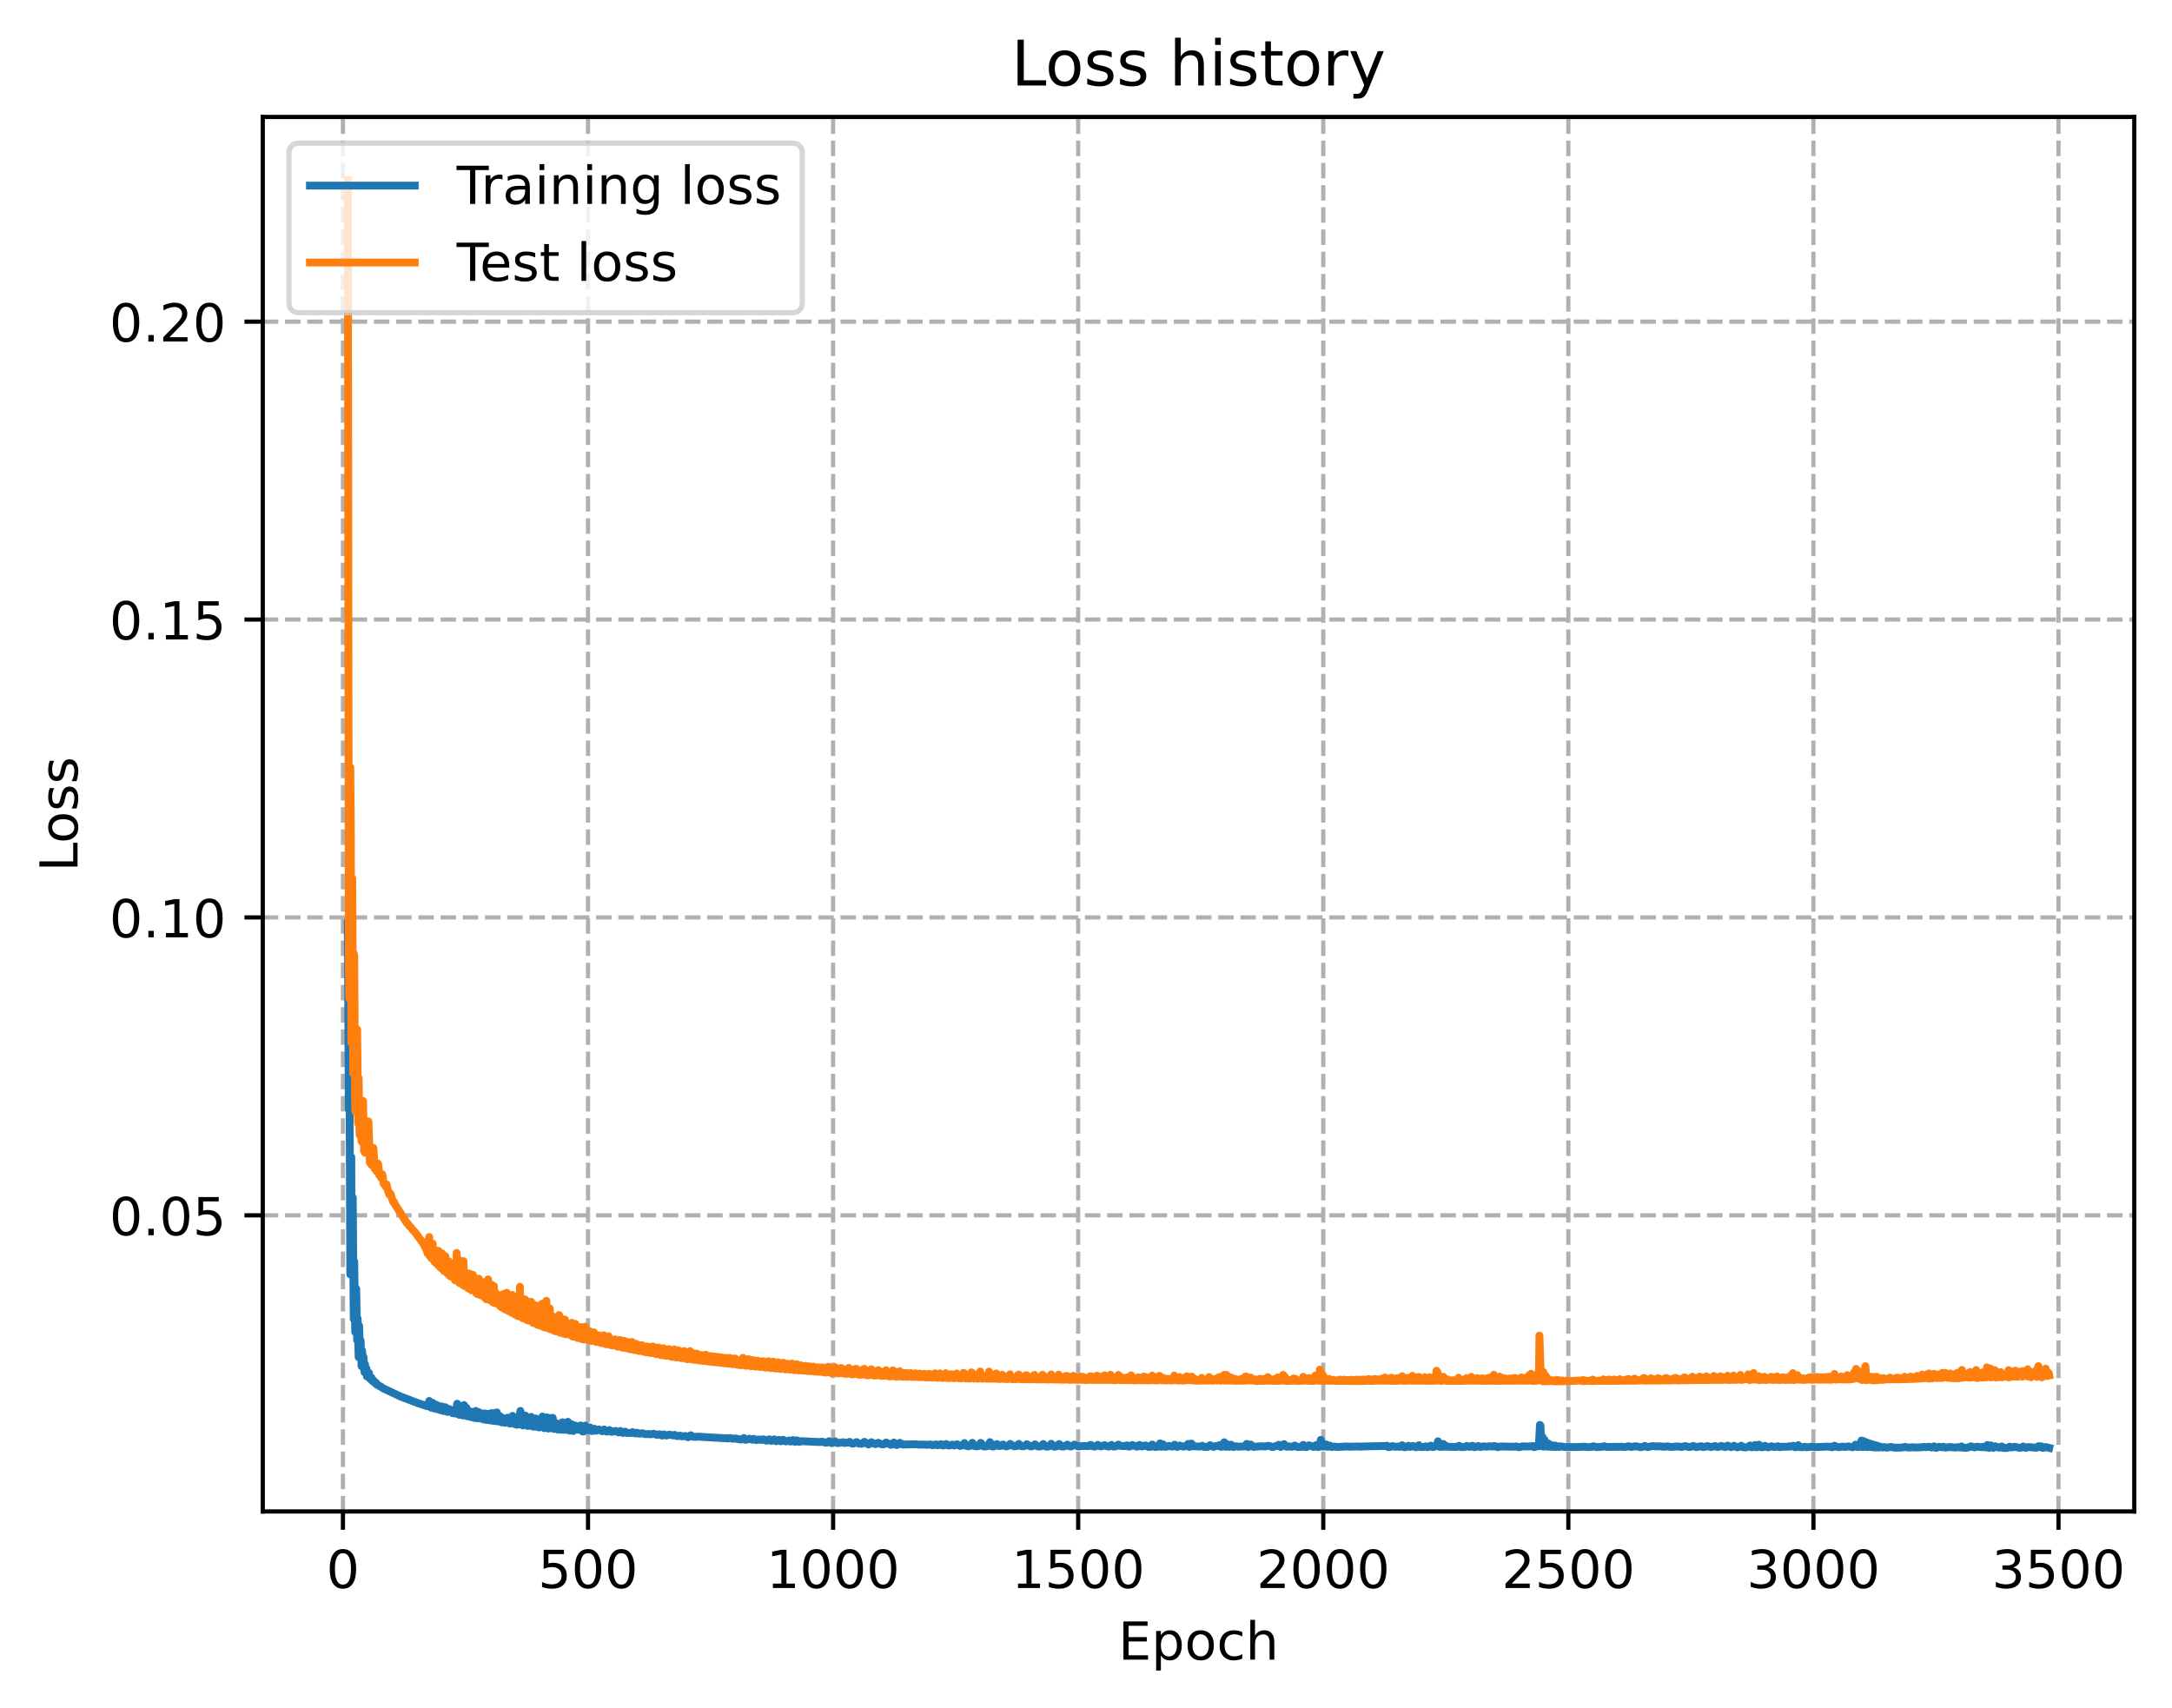<?xml version="1.0" encoding="utf-8" standalone="no"?>
<!DOCTYPE svg PUBLIC "-//W3C//DTD SVG 1.1//EN"
  "http://www.w3.org/Graphics/SVG/1.1/DTD/svg11.dtd">
<!-- Created with matplotlib (https://matplotlib.org/) -->
<svg height="325.986pt" version="1.1" viewBox="0 0 414.464 325.986" width="414.464pt" xmlns="http://www.w3.org/2000/svg" xmlns:xlink="http://www.w3.org/1999/xlink">
 <defs>
  <style type="text/css">
*{stroke-linecap:butt;stroke-linejoin:round;}
  </style>
 </defs>
 <g id="figure_1">
  <g id="patch_1">
   <path d="M 0 325.986 
L 414.464 325.986 
L 414.464 0 
L 0 0 
z
" style="fill:#ffffff;"/>
  </g>
  <g id="axes_1">
   <g id="patch_2">
    <path d="M 50.144 288.43 
L 407.264 288.43 
L 407.264 22.318 
L 50.144 22.318 
z
" style="fill:#ffffff;"/>
   </g>
   <g id="matplotlib.axis_1">
    <g id="xtick_1">
     <g id="line2d_1">
      <path clip-path="url(#p2d83a3ae9a)" d="M 65.441 288.43 
L 65.441 22.318 
" style="fill:none;stroke:#b0b0b0;stroke-dasharray:2.96,1.28;stroke-dashoffset:0;stroke-width:0.8;"/>
     </g>
     <g id="line2d_2">
      <defs>
       <path d="M 0 0 
L 0 3.5 
" id="m6bd84edf5e" style="stroke:#000000;stroke-width:0.8;"/>
      </defs>
      <g>
       <use style="stroke:#000000;stroke-width:0.8;" x="65.441" xlink:href="#m6bd84edf5e" y="288.43"/>
      </g>
     </g>
     <g id="text_1">
      <!-- 0 -->
      <defs>
       <path d="M 31.781 66.406 
Q 24.172 66.406 20.328 58.906 
Q 16.5 51.422 16.5 36.375 
Q 16.5 21.391 20.328 13.891 
Q 24.172 6.391 31.781 6.391 
Q 39.453 6.391 43.281 13.891 
Q 47.125 21.391 47.125 36.375 
Q 47.125 51.422 43.281 58.906 
Q 39.453 66.406 31.781 66.406 
z
M 31.781 74.219 
Q 44.047 74.219 50.516 64.516 
Q 56.984 54.828 56.984 36.375 
Q 56.984 17.969 50.516 8.266 
Q 44.047 -1.422 31.781 -1.422 
Q 19.531 -1.422 13.062 8.266 
Q 6.594 17.969 6.594 36.375 
Q 6.594 54.828 13.062 64.516 
Q 19.531 74.219 31.781 74.219 
z
" id="DejaVuSans-48"/>
      </defs>
      <g transform="translate(62.26 303.029)scale(0.1 -0.1)">
       <use xlink:href="#DejaVuSans-48"/>
      </g>
     </g>
    </g>
    <g id="xtick_2">
     <g id="line2d_3">
      <path clip-path="url(#p2d83a3ae9a)" d="M 112.208 288.43 
L 112.208 22.318 
" style="fill:none;stroke:#b0b0b0;stroke-dasharray:2.96,1.28;stroke-dashoffset:0;stroke-width:0.8;"/>
     </g>
     <g id="line2d_4">
      <g>
       <use style="stroke:#000000;stroke-width:0.8;" x="112.208" xlink:href="#m6bd84edf5e" y="288.43"/>
      </g>
     </g>
     <g id="text_2">
      <!-- 500 -->
      <defs>
       <path d="M 10.797 72.906 
L 49.516 72.906 
L 49.516 64.594 
L 19.828 64.594 
L 19.828 46.734 
Q 21.969 47.469 24.109 47.828 
Q 26.266 48.188 28.422 48.188 
Q 40.625 48.188 47.75 41.5 
Q 54.891 34.812 54.891 23.391 
Q 54.891 11.625 47.562 5.094 
Q 40.234 -1.422 26.906 -1.422 
Q 22.312 -1.422 17.547 -0.641 
Q 12.797 0.141 7.719 1.703 
L 7.719 11.625 
Q 12.109 9.234 16.797 8.062 
Q 21.484 6.891 26.703 6.891 
Q 35.156 6.891 40.078 11.328 
Q 45.016 15.766 45.016 23.391 
Q 45.016 31 40.078 35.438 
Q 35.156 39.891 26.703 39.891 
Q 22.75 39.891 18.812 39.016 
Q 14.891 38.141 10.797 36.281 
z
" id="DejaVuSans-53"/>
      </defs>
      <g transform="translate(102.664 303.029)scale(0.1 -0.1)">
       <use xlink:href="#DejaVuSans-53"/>
       <use x="63.623" xlink:href="#DejaVuSans-48"/>
       <use x="127.246" xlink:href="#DejaVuSans-48"/>
      </g>
     </g>
    </g>
    <g id="xtick_3">
     <g id="line2d_5">
      <path clip-path="url(#p2d83a3ae9a)" d="M 158.975 288.43 
L 158.975 22.318 
" style="fill:none;stroke:#b0b0b0;stroke-dasharray:2.96,1.28;stroke-dashoffset:0;stroke-width:0.8;"/>
     </g>
     <g id="line2d_6">
      <g>
       <use style="stroke:#000000;stroke-width:0.8;" x="158.975" xlink:href="#m6bd84edf5e" y="288.43"/>
      </g>
     </g>
     <g id="text_3">
      <!-- 1000 -->
      <defs>
       <path d="M 12.406 8.297 
L 28.516 8.297 
L 28.516 63.922 
L 10.984 60.406 
L 10.984 69.391 
L 28.422 72.906 
L 38.281 72.906 
L 38.281 8.297 
L 54.391 8.297 
L 54.391 0 
L 12.406 0 
z
" id="DejaVuSans-49"/>
      </defs>
      <g transform="translate(146.25 303.029)scale(0.1 -0.1)">
       <use xlink:href="#DejaVuSans-49"/>
       <use x="63.623" xlink:href="#DejaVuSans-48"/>
       <use x="127.246" xlink:href="#DejaVuSans-48"/>
       <use x="190.869" xlink:href="#DejaVuSans-48"/>
      </g>
     </g>
    </g>
    <g id="xtick_4">
     <g id="line2d_7">
      <path clip-path="url(#p2d83a3ae9a)" d="M 205.741 288.43 
L 205.741 22.318 
" style="fill:none;stroke:#b0b0b0;stroke-dasharray:2.96,1.28;stroke-dashoffset:0;stroke-width:0.8;"/>
     </g>
     <g id="line2d_8">
      <g>
       <use style="stroke:#000000;stroke-width:0.8;" x="205.741" xlink:href="#m6bd84edf5e" y="288.43"/>
      </g>
     </g>
     <g id="text_4">
      <!-- 1500 -->
      <g transform="translate(193.016 303.029)scale(0.1 -0.1)">
       <use xlink:href="#DejaVuSans-49"/>
       <use x="63.623" xlink:href="#DejaVuSans-53"/>
       <use x="127.246" xlink:href="#DejaVuSans-48"/>
       <use x="190.869" xlink:href="#DejaVuSans-48"/>
      </g>
     </g>
    </g>
    <g id="xtick_5">
     <g id="line2d_9">
      <path clip-path="url(#p2d83a3ae9a)" d="M 252.508 288.43 
L 252.508 22.318 
" style="fill:none;stroke:#b0b0b0;stroke-dasharray:2.96,1.28;stroke-dashoffset:0;stroke-width:0.8;"/>
     </g>
     <g id="line2d_10">
      <g>
       <use style="stroke:#000000;stroke-width:0.8;" x="252.508" xlink:href="#m6bd84edf5e" y="288.43"/>
      </g>
     </g>
     <g id="text_5">
      <!-- 2000 -->
      <defs>
       <path d="M 19.188 8.297 
L 53.609 8.297 
L 53.609 0 
L 7.328 0 
L 7.328 8.297 
Q 12.938 14.109 22.625 23.891 
Q 32.328 33.688 34.812 36.531 
Q 39.547 41.844 41.422 45.531 
Q 43.312 49.219 43.312 52.781 
Q 43.312 58.594 39.234 62.25 
Q 35.156 65.922 28.609 65.922 
Q 23.969 65.922 18.812 64.312 
Q 13.672 62.703 7.812 59.422 
L 7.812 69.391 
Q 13.766 71.781 18.938 73 
Q 24.125 74.219 28.422 74.219 
Q 39.75 74.219 46.484 68.547 
Q 53.219 62.891 53.219 53.422 
Q 53.219 48.922 51.531 44.891 
Q 49.859 40.875 45.406 35.406 
Q 44.188 33.984 37.641 27.219 
Q 31.109 20.453 19.188 8.297 
z
" id="DejaVuSans-50"/>
      </defs>
      <g transform="translate(239.783 303.029)scale(0.1 -0.1)">
       <use xlink:href="#DejaVuSans-50"/>
       <use x="63.623" xlink:href="#DejaVuSans-48"/>
       <use x="127.246" xlink:href="#DejaVuSans-48"/>
       <use x="190.869" xlink:href="#DejaVuSans-48"/>
      </g>
     </g>
    </g>
    <g id="xtick_6">
     <g id="line2d_11">
      <path clip-path="url(#p2d83a3ae9a)" d="M 299.275 288.43 
L 299.275 22.318 
" style="fill:none;stroke:#b0b0b0;stroke-dasharray:2.96,1.28;stroke-dashoffset:0;stroke-width:0.8;"/>
     </g>
     <g id="line2d_12">
      <g>
       <use style="stroke:#000000;stroke-width:0.8;" x="299.275" xlink:href="#m6bd84edf5e" y="288.43"/>
      </g>
     </g>
     <g id="text_6">
      <!-- 2500 -->
      <g transform="translate(286.55 303.029)scale(0.1 -0.1)">
       <use xlink:href="#DejaVuSans-50"/>
       <use x="63.623" xlink:href="#DejaVuSans-53"/>
       <use x="127.246" xlink:href="#DejaVuSans-48"/>
       <use x="190.869" xlink:href="#DejaVuSans-48"/>
      </g>
     </g>
    </g>
    <g id="xtick_7">
     <g id="line2d_13">
      <path clip-path="url(#p2d83a3ae9a)" d="M 346.041 288.43 
L 346.041 22.318 
" style="fill:none;stroke:#b0b0b0;stroke-dasharray:2.96,1.28;stroke-dashoffset:0;stroke-width:0.8;"/>
     </g>
     <g id="line2d_14">
      <g>
       <use style="stroke:#000000;stroke-width:0.8;" x="346.041" xlink:href="#m6bd84edf5e" y="288.43"/>
      </g>
     </g>
     <g id="text_7">
      <!-- 3000 -->
      <defs>
       <path d="M 40.578 39.312 
Q 47.656 37.797 51.625 33 
Q 55.609 28.219 55.609 21.188 
Q 55.609 10.406 48.188 4.484 
Q 40.766 -1.422 27.094 -1.422 
Q 22.516 -1.422 17.656 -0.516 
Q 12.797 0.391 7.625 2.203 
L 7.625 11.719 
Q 11.719 9.328 16.594 8.109 
Q 21.484 6.891 26.812 6.891 
Q 36.078 6.891 40.938 10.547 
Q 45.797 14.203 45.797 21.188 
Q 45.797 27.641 41.281 31.266 
Q 36.766 34.906 28.719 34.906 
L 20.219 34.906 
L 20.219 43.016 
L 29.109 43.016 
Q 36.375 43.016 40.234 45.922 
Q 44.094 48.828 44.094 54.297 
Q 44.094 59.906 40.109 62.906 
Q 36.141 65.922 28.719 65.922 
Q 24.656 65.922 20.016 65.031 
Q 15.375 64.156 9.812 62.312 
L 9.812 71.094 
Q 15.438 72.656 20.344 73.438 
Q 25.25 74.219 29.594 74.219 
Q 40.828 74.219 47.359 69.109 
Q 53.906 64.016 53.906 55.328 
Q 53.906 49.266 50.438 45.094 
Q 46.969 40.922 40.578 39.312 
z
" id="DejaVuSans-51"/>
      </defs>
      <g transform="translate(333.316 303.029)scale(0.1 -0.1)">
       <use xlink:href="#DejaVuSans-51"/>
       <use x="63.623" xlink:href="#DejaVuSans-48"/>
       <use x="127.246" xlink:href="#DejaVuSans-48"/>
       <use x="190.869" xlink:href="#DejaVuSans-48"/>
      </g>
     </g>
    </g>
    <g id="xtick_8">
     <g id="line2d_15">
      <path clip-path="url(#p2d83a3ae9a)" d="M 392.808 288.43 
L 392.808 22.318 
" style="fill:none;stroke:#b0b0b0;stroke-dasharray:2.96,1.28;stroke-dashoffset:0;stroke-width:0.8;"/>
     </g>
     <g id="line2d_16">
      <g>
       <use style="stroke:#000000;stroke-width:0.8;" x="392.808" xlink:href="#m6bd84edf5e" y="288.43"/>
      </g>
     </g>
     <g id="text_8">
      <!-- 3500 -->
      <g transform="translate(380.083 303.029)scale(0.1 -0.1)">
       <use xlink:href="#DejaVuSans-51"/>
       <use x="63.623" xlink:href="#DejaVuSans-53"/>
       <use x="127.246" xlink:href="#DejaVuSans-48"/>
       <use x="190.869" xlink:href="#DejaVuSans-48"/>
      </g>
     </g>
    </g>
    <g id="text_9">
     <!-- Epoch -->
     <defs>
      <path d="M 9.812 72.906 
L 55.906 72.906 
L 55.906 64.594 
L 19.672 64.594 
L 19.672 43.016 
L 54.391 43.016 
L 54.391 34.719 
L 19.672 34.719 
L 19.672 8.297 
L 56.781 8.297 
L 56.781 0 
L 9.812 0 
z
" id="DejaVuSans-69"/>
      <path d="M 18.109 8.203 
L 18.109 -20.797 
L 9.078 -20.797 
L 9.078 54.688 
L 18.109 54.688 
L 18.109 46.391 
Q 20.953 51.266 25.266 53.625 
Q 29.594 56 35.594 56 
Q 45.562 56 51.781 48.094 
Q 58.016 40.188 58.016 27.297 
Q 58.016 14.406 51.781 6.484 
Q 45.562 -1.422 35.594 -1.422 
Q 29.594 -1.422 25.266 0.953 
Q 20.953 3.328 18.109 8.203 
z
M 48.688 27.297 
Q 48.688 37.203 44.609 42.844 
Q 40.531 48.484 33.406 48.484 
Q 26.266 48.484 22.188 42.844 
Q 18.109 37.203 18.109 27.297 
Q 18.109 17.391 22.188 11.75 
Q 26.266 6.109 33.406 6.109 
Q 40.531 6.109 44.609 11.75 
Q 48.688 17.391 48.688 27.297 
z
" id="DejaVuSans-112"/>
      <path d="M 30.609 48.391 
Q 23.391 48.391 19.188 42.75 
Q 14.984 37.109 14.984 27.297 
Q 14.984 17.484 19.156 11.844 
Q 23.344 6.203 30.609 6.203 
Q 37.797 6.203 41.984 11.859 
Q 46.188 17.531 46.188 27.297 
Q 46.188 37.016 41.984 42.703 
Q 37.797 48.391 30.609 48.391 
z
M 30.609 56 
Q 42.328 56 49.016 48.375 
Q 55.719 40.766 55.719 27.297 
Q 55.719 13.875 49.016 6.219 
Q 42.328 -1.422 30.609 -1.422 
Q 18.844 -1.422 12.172 6.219 
Q 5.516 13.875 5.516 27.297 
Q 5.516 40.766 12.172 48.375 
Q 18.844 56 30.609 56 
z
" id="DejaVuSans-111"/>
      <path d="M 48.781 52.594 
L 48.781 44.188 
Q 44.969 46.297 41.141 47.344 
Q 37.312 48.391 33.406 48.391 
Q 24.656 48.391 19.812 42.844 
Q 14.984 37.312 14.984 27.297 
Q 14.984 17.281 19.812 11.734 
Q 24.656 6.203 33.406 6.203 
Q 37.312 6.203 41.141 7.25 
Q 44.969 8.297 48.781 10.406 
L 48.781 2.094 
Q 45.016 0.344 40.984 -0.531 
Q 36.969 -1.422 32.422 -1.422 
Q 20.062 -1.422 12.781 6.344 
Q 5.516 14.109 5.516 27.297 
Q 5.516 40.672 12.859 48.328 
Q 20.219 56 33.016 56 
Q 37.156 56 41.109 55.141 
Q 45.062 54.297 48.781 52.594 
z
" id="DejaVuSans-99"/>
      <path d="M 54.891 33.016 
L 54.891 0 
L 45.906 0 
L 45.906 32.719 
Q 45.906 40.484 42.875 44.328 
Q 39.844 48.188 33.797 48.188 
Q 26.516 48.188 22.312 43.547 
Q 18.109 38.922 18.109 30.906 
L 18.109 0 
L 9.078 0 
L 9.078 75.984 
L 18.109 75.984 
L 18.109 46.188 
Q 21.344 51.125 25.703 53.562 
Q 30.078 56 35.797 56 
Q 45.219 56 50.047 50.172 
Q 54.891 44.344 54.891 33.016 
z
" id="DejaVuSans-104"/>
     </defs>
     <g transform="translate(213.393 316.707)scale(0.1 -0.1)">
      <use xlink:href="#DejaVuSans-69"/>
      <use x="63.184" xlink:href="#DejaVuSans-112"/>
      <use x="126.66" xlink:href="#DejaVuSans-111"/>
      <use x="187.842" xlink:href="#DejaVuSans-99"/>
      <use x="242.822" xlink:href="#DejaVuSans-104"/>
     </g>
    </g>
   </g>
   <g id="matplotlib.axis_2">
    <g id="ytick_1">
     <g id="line2d_17">
      <path clip-path="url(#p2d83a3ae9a)" d="M 50.144 231.917 
L 407.264 231.917 
" style="fill:none;stroke:#b0b0b0;stroke-dasharray:2.96,1.28;stroke-dashoffset:0;stroke-width:0.8;"/>
     </g>
     <g id="line2d_18">
      <defs>
       <path d="M 0 0 
L -3.5 0 
" id="m23dd757547" style="stroke:#000000;stroke-width:0.8;"/>
      </defs>
      <g>
       <use style="stroke:#000000;stroke-width:0.8;" x="50.144" xlink:href="#m23dd757547" y="231.917"/>
      </g>
     </g>
     <g id="text_10">
      <!-- 0.05 -->
      <defs>
       <path d="M 10.688 12.406 
L 21 12.406 
L 21 0 
L 10.688 0 
z
" id="DejaVuSans-46"/>
      </defs>
      <g transform="translate(20.878 235.716)scale(0.1 -0.1)">
       <use xlink:href="#DejaVuSans-48"/>
       <use x="63.623" xlink:href="#DejaVuSans-46"/>
       <use x="95.41" xlink:href="#DejaVuSans-48"/>
       <use x="159.033" xlink:href="#DejaVuSans-53"/>
      </g>
     </g>
    </g>
    <g id="ytick_2">
     <g id="line2d_19">
      <path clip-path="url(#p2d83a3ae9a)" d="M 50.144 175.071 
L 407.264 175.071 
" style="fill:none;stroke:#b0b0b0;stroke-dasharray:2.96,1.28;stroke-dashoffset:0;stroke-width:0.8;"/>
     </g>
     <g id="line2d_20">
      <g>
       <use style="stroke:#000000;stroke-width:0.8;" x="50.144" xlink:href="#m23dd757547" y="175.071"/>
      </g>
     </g>
     <g id="text_11">
      <!-- 0.10 -->
      <g transform="translate(20.878 178.87)scale(0.1 -0.1)">
       <use xlink:href="#DejaVuSans-48"/>
       <use x="63.623" xlink:href="#DejaVuSans-46"/>
       <use x="95.41" xlink:href="#DejaVuSans-49"/>
       <use x="159.033" xlink:href="#DejaVuSans-48"/>
      </g>
     </g>
    </g>
    <g id="ytick_3">
     <g id="line2d_21">
      <path clip-path="url(#p2d83a3ae9a)" d="M 50.144 118.225 
L 407.264 118.225 
" style="fill:none;stroke:#b0b0b0;stroke-dasharray:2.96,1.28;stroke-dashoffset:0;stroke-width:0.8;"/>
     </g>
     <g id="line2d_22">
      <g>
       <use style="stroke:#000000;stroke-width:0.8;" x="50.144" xlink:href="#m23dd757547" y="118.225"/>
      </g>
     </g>
     <g id="text_12">
      <!-- 0.15 -->
      <g transform="translate(20.878 122.024)scale(0.1 -0.1)">
       <use xlink:href="#DejaVuSans-48"/>
       <use x="63.623" xlink:href="#DejaVuSans-46"/>
       <use x="95.41" xlink:href="#DejaVuSans-49"/>
       <use x="159.033" xlink:href="#DejaVuSans-53"/>
      </g>
     </g>
    </g>
    <g id="ytick_4">
     <g id="line2d_23">
      <path clip-path="url(#p2d83a3ae9a)" d="M 50.144 61.379 
L 407.264 61.379 
" style="fill:none;stroke:#b0b0b0;stroke-dasharray:2.96,1.28;stroke-dashoffset:0;stroke-width:0.8;"/>
     </g>
     <g id="line2d_24">
      <g>
       <use style="stroke:#000000;stroke-width:0.8;" x="50.144" xlink:href="#m23dd757547" y="61.379"/>
      </g>
     </g>
     <g id="text_13">
      <!-- 0.20 -->
      <g transform="translate(20.878 65.178)scale(0.1 -0.1)">
       <use xlink:href="#DejaVuSans-48"/>
       <use x="63.623" xlink:href="#DejaVuSans-46"/>
       <use x="95.41" xlink:href="#DejaVuSans-50"/>
       <use x="159.033" xlink:href="#DejaVuSans-48"/>
      </g>
     </g>
    </g>
    <g id="text_14">
     <!-- Loss -->
     <defs>
      <path d="M 9.812 72.906 
L 19.672 72.906 
L 19.672 8.297 
L 55.172 8.297 
L 55.172 0 
L 9.812 0 
z
" id="DejaVuSans-76"/>
      <path d="M 44.281 53.078 
L 44.281 44.578 
Q 40.484 46.531 36.375 47.5 
Q 32.281 48.484 27.875 48.484 
Q 21.188 48.484 17.844 46.438 
Q 14.5 44.391 14.5 40.281 
Q 14.5 37.156 16.891 35.375 
Q 19.281 33.594 26.516 31.984 
L 29.594 31.297 
Q 39.156 29.25 43.188 25.516 
Q 47.219 21.781 47.219 15.094 
Q 47.219 7.469 41.188 3.016 
Q 35.156 -1.422 24.609 -1.422 
Q 20.219 -1.422 15.453 -0.562 
Q 10.688 0.297 5.422 2 
L 5.422 11.281 
Q 10.406 8.688 15.234 7.391 
Q 20.062 6.109 24.812 6.109 
Q 31.156 6.109 34.562 8.281 
Q 37.984 10.453 37.984 14.406 
Q 37.984 18.062 35.516 20.016 
Q 33.062 21.969 24.703 23.781 
L 21.578 24.516 
Q 13.234 26.266 9.516 29.906 
Q 5.812 33.547 5.812 39.891 
Q 5.812 47.609 11.281 51.797 
Q 16.75 56 26.812 56 
Q 31.781 56 36.172 55.266 
Q 40.578 54.547 44.281 53.078 
z
" id="DejaVuSans-115"/>
     </defs>
     <g transform="translate(14.798 166.341)rotate(-90)scale(0.1 -0.1)">
      <use xlink:href="#DejaVuSans-76"/>
      <use x="53.963" xlink:href="#DejaVuSans-111"/>
      <use x="115.145" xlink:href="#DejaVuSans-115"/>
      <use x="167.244" xlink:href="#DejaVuSans-115"/>
     </g>
    </g>
   </g>
   <g id="line2d_25">
    <path clip-path="url(#p2d83a3ae9a)" d="M 66.376 176.237 
L 66.564 211.744 
L 66.657 196.795 
L 66.844 243.194 
L 67.031 220.814 
L 67.125 242.75 
L 67.218 240.878 
L 67.312 228.503 
L 67.499 251.711 
L 67.592 240.748 
L 67.779 254.184 
L 67.967 245.919 
L 68.154 255.743 
L 68.247 251.634 
L 68.434 258.979 
L 68.528 252.983 
L 68.715 258.891 
L 68.808 255.795 
L 68.995 260.706 
L 69.089 257.715 
L 69.276 260.439 
L 69.37 258.975 
L 69.557 261.854 
L 69.65 260.348 
L 69.744 261.674 
L 69.931 261.166 
L 70.024 262.657 
L 70.118 261.879 
L 70.305 262.475 
L 70.398 261.979 
L 70.585 263.081 
L 70.679 262.824 
L 70.773 263.24 
L 70.866 262.873 
L 71.053 263.497 
L 71.147 263.401 
L 71.24 263.658 
L 71.334 263.476 
L 71.521 263.877 
L 71.614 263.878 
L 71.708 264.009 
L 71.801 263.933 
L 71.895 264.213 
L 71.988 264.173 
L 72.363 264.495 
L 72.643 264.576 
L 72.924 264.821 
L 73.204 264.973 
L 76.478 266.512 
L 79.845 267.789 
L 81.529 268.346 
L 81.716 268.126 
L 81.903 267.344 
L 81.997 267.495 
L 82.277 268.625 
L 82.464 268.009 
L 82.558 267.704 
L 82.838 268.773 
L 82.932 268.691 
L 83.212 268.048 
L 83.4 268.915 
L 83.493 268.874 
L 83.774 268.303 
L 84.054 269.107 
L 84.335 268.389 
L 84.615 269.264 
L 84.709 269.191 
L 84.99 268.54 
L 85.364 269.428 
L 85.457 269.363 
L 85.738 268.911 
L 85.831 268.921 
L 86.299 269.642 
L 86.767 269.732 
L 86.86 269.696 
L 87.047 269.106 
L 87.234 267.879 
L 87.609 269.983 
L 87.702 269.784 
L 87.983 268.328 
L 88.263 270.102 
L 88.357 269.711 
L 88.544 268.124 
L 88.825 270.141 
L 89.012 268.649 
L 89.105 268.957 
L 89.292 270.291 
L 89.386 270.248 
L 89.666 269.333 
L 89.947 270.45 
L 90.228 269.433 
L 90.508 270.578 
L 90.602 270.319 
L 90.789 269.244 
L 90.882 269.551 
L 91.069 270.665 
L 91.163 270.447 
L 91.35 269.477 
L 91.443 269.677 
L 91.724 270.701 
L 92.005 269.693 
L 92.285 270.879 
L 92.566 269.729 
L 92.659 269.84 
L 92.846 270.979 
L 92.94 270.858 
L 93.221 269.79 
L 93.501 271.057 
L 93.782 269.661 
L 94.062 271.139 
L 94.343 269.668 
L 94.624 271.197 
L 94.811 269.532 
L 95.091 271.245 
L 95.185 271.259 
L 95.465 270.275 
L 95.746 271.426 
L 95.84 271.351 
L 96.12 270.639 
L 96.214 270.748 
L 96.401 271.519 
L 96.588 271.362 
L 96.868 270.531 
L 97.149 271.577 
L 97.336 271.663 
L 97.523 271.452 
L 97.804 270.19 
L 97.897 270.357 
L 98.178 271.731 
L 98.646 271.882 
L 98.926 271.808 
L 99.02 271.508 
L 99.3 269.242 
L 99.581 271.875 
L 99.768 272.013 
L 99.861 271.979 
L 99.955 271.797 
L 100.236 270.116 
L 100.703 272.11 
L 100.984 272.076 
L 101.171 271.553 
L 101.358 270.385 
L 101.452 270.516 
L 101.732 272.244 
L 101.826 272.255 
L 101.919 272.123 
L 102.106 271.195 
L 102.2 270.683 
L 102.387 271.62 
L 102.574 272.315 
L 102.948 272.393 
L 103.135 272.307 
L 103.322 271.545 
L 103.509 270.319 
L 103.883 272.53 
L 103.977 272.498 
L 104.07 272.278 
L 104.351 270.472 
L 104.632 272.617 
L 104.725 272.224 
L 104.912 270.593 
L 105.099 271.906 
L 105.193 272.549 
L 105.286 272.471 
L 105.473 270.573 
L 105.754 272.685 
L 105.848 272.545 
L 106.128 271.61 
L 106.409 272.784 
L 106.689 271.69 
L 106.783 271.834 
L 106.97 272.827 
L 107.064 272.724 
L 107.344 271.404 
L 107.531 272.855 
L 107.625 272.724 
L 107.812 271.518 
L 107.905 271.499 
L 108.186 272.871 
L 108.373 271.321 
L 108.747 273.013 
L 108.841 272.855 
L 109.121 271.8 
L 109.402 273.064 
L 109.589 272.854 
L 109.776 272.042 
L 109.87 272.15 
L 110.057 272.787 
L 110.337 272.833 
L 110.618 272.366 
L 110.805 272.023 
L 110.898 272.159 
L 111.179 273.176 
L 111.366 273.161 
L 111.553 272.575 
L 111.74 272.041 
L 112.114 272.908 
L 112.582 272.404 
L 112.956 273.08 
L 113.05 273.076 
L 113.424 272.644 
L 113.798 273.03 
L 114.266 272.773 
L 114.92 273.125 
L 115.294 272.79 
L 115.482 272.984 
L 115.762 273.201 
L 115.949 273.087 
L 116.323 272.902 
L 116.604 273.234 
L 117.165 273.156 
L 117.446 273.058 
L 118.007 273.344 
L 118.1 273.333 
L 118.381 273.08 
L 118.849 273.45 
L 119.316 273.207 
L 119.597 273.451 
L 120.158 273.44 
L 120.532 273.461 
L 120.719 273.29 
L 120.906 273.447 
L 121.281 273.546 
L 121.561 273.414 
L 121.935 273.581 
L 122.216 273.566 
L 122.497 273.497 
L 123.151 273.673 
L 123.806 273.662 
L 124.274 273.702 
L 124.741 273.597 
L 125.396 273.83 
L 125.864 273.691 
L 126.331 273.95 
L 126.706 273.729 
L 126.986 273.886 
L 127.173 273.939 
L 127.454 273.834 
L 127.734 273.779 
L 128.576 273.928 
L 128.763 273.818 
L 128.95 273.944 
L 129.231 274.057 
L 129.792 273.964 
L 130.073 274.09 
L 130.821 274.04 
L 131.289 274.265 
L 131.569 274.066 
L 131.756 273.915 
L 131.85 273.893 
L 132.13 274.157 
L 132.692 274.204 
L 133.066 274.147 
L 137.742 274.427 
L 138.023 274.429 
L 138.304 274.468 
L 138.584 274.42 
L 138.865 274.515 
L 139.333 274.414 
L 139.8 274.551 
L 140.455 274.504 
L 140.736 274.622 
L 141.203 274.675 
L 141.484 274.705 
L 141.951 274.415 
L 142.232 274.754 
L 142.513 274.721 
L 142.98 274.548 
L 143.542 274.737 
L 143.822 274.567 
L 144.29 274.816 
L 144.851 274.687 
L 145.412 274.79 
L 145.693 274.653 
L 146.254 274.924 
L 146.535 274.789 
L 146.722 274.668 
L 146.815 274.667 
L 147.189 274.967 
L 147.376 274.884 
L 147.751 274.673 
L 148.125 275.027 
L 148.312 274.924 
L 148.686 274.764 
L 148.966 275.027 
L 149.154 275.01 
L 149.434 274.758 
L 149.808 275.011 
L 149.995 275.068 
L 150.557 274.901 
L 150.837 275.091 
L 151.305 274.799 
L 151.679 275.145 
L 151.773 275.128 
L 152.053 274.855 
L 152.521 275.153 
L 152.895 275.005 
L 153.082 275.035 
L 153.83 275.058 
L 155.607 275.147 
L 155.794 275.162 
L 156.449 275.178 
L 156.917 275.109 
L 157.197 275.2 
L 157.385 275.286 
L 157.759 275.303 
L 158.133 275.067 
L 158.226 275.023 
L 158.6 275.358 
L 158.788 275.392 
L 159.068 275.263 
L 159.349 275.048 
L 159.816 275.389 
L 160.845 275.218 
L 161.126 275.363 
L 161.874 275.26 
L 162.061 275.171 
L 162.155 275.15 
L 162.435 275.43 
L 162.809 275.49 
L 163.464 275.194 
L 163.932 275.497 
L 164.493 275.5 
L 164.961 275.138 
L 165.709 275.65 
L 165.99 275.503 
L 166.27 275.214 
L 167.018 275.575 
L 167.299 275.507 
L 167.58 275.324 
L 168.141 275.577 
L 168.515 275.636 
L 168.796 275.561 
L 169.076 275.27 
L 170.012 275.715 
L 170.573 275.28 
L 170.853 275.664 
L 171.134 275.759 
L 171.415 275.622 
L 171.695 275.333 
L 172.256 275.66 
L 174.875 275.606 
L 175.249 275.663 
L 175.811 275.669 
L 176.185 275.668 
L 176.652 275.678 
L 177.027 275.719 
L 177.494 275.637 
L 177.962 275.796 
L 178.617 275.632 
L 178.897 275.795 
L 179.178 275.726 
L 179.552 275.583 
L 179.833 275.834 
L 180.113 275.819 
L 180.394 275.622 
L 180.581 275.567 
L 180.861 275.8 
L 181.142 275.851 
L 181.703 275.679 
L 182.077 275.852 
L 182.451 275.667 
L 182.639 275.601 
L 182.826 275.74 
L 183.2 275.925 
L 183.667 275.816 
L 184.042 275.38 
L 184.416 275.931 
L 184.79 275.997 
L 185.164 275.873 
L 185.538 275.329 
L 185.912 275.941 
L 186.286 276.012 
L 186.66 275.957 
L 186.848 275.771 
L 187.128 275.341 
L 187.222 275.389 
L 187.502 275.934 
L 187.876 276.04 
L 188.438 275.96 
L 188.625 275.698 
L 188.905 275.203 
L 189.186 275.948 
L 189.466 276.051 
L 189.747 275.979 
L 190.028 275.669 
L 190.215 275.568 
L 190.308 275.602 
L 190.589 275.932 
L 190.869 275.944 
L 191.431 275.655 
L 191.711 275.92 
L 192.085 276.02 
L 192.46 275.873 
L 192.74 275.541 
L 193.488 276.002 
L 193.956 275.961 
L 194.237 275.692 
L 194.424 275.533 
L 194.891 275.973 
L 195.359 275.983 
L 195.64 275.858 
L 195.92 275.598 
L 196.669 276.031 
L 197.043 275.964 
L 197.51 275.619 
L 197.697 275.801 
L 198.072 276.029 
L 198.539 276.018 
L 198.82 275.831 
L 199.007 275.592 
L 199.1 275.566 
L 199.475 276.012 
L 199.849 276.076 
L 200.223 275.978 
L 200.597 275.506 
L 200.69 275.64 
L 201.158 276.082 
L 201.626 276.006 
L 201.906 275.725 
L 202.093 275.571 
L 202.187 275.612 
L 202.468 275.994 
L 202.935 276.056 
L 203.216 275.93 
L 203.684 275.676 
L 203.964 275.965 
L 204.338 276.044 
L 204.712 275.877 
L 204.993 275.677 
L 205.741 276.021 
L 206.864 275.931 
L 207.705 275.961 
L 208.08 275.731 
L 208.173 275.732 
L 208.454 275.964 
L 208.921 276.057 
L 209.202 275.914 
L 209.483 275.709 
L 209.763 275.925 
L 210.044 276.019 
L 210.324 275.962 
L 210.699 275.781 
L 210.792 275.773 
L 211.073 275.942 
L 211.54 276.05 
L 211.914 275.824 
L 212.102 275.733 
L 212.476 276.045 
L 213.037 275.969 
L 213.411 275.668 
L 213.692 275.868 
L 213.972 275.944 
L 214.159 275.925 
L 214.627 275.963 
L 215.001 275.819 
L 215.095 275.824 
L 215.375 276.059 
L 215.656 276.008 
L 216.03 275.75 
L 216.965 276.076 
L 217.246 275.843 
L 217.433 275.738 
L 217.527 275.763 
L 217.807 276.021 
L 218.088 275.995 
L 218.462 275.838 
L 218.649 275.832 
L 219.117 276.107 
L 219.491 276.103 
L 219.678 275.938 
L 219.865 275.662 
L 220.052 275.811 
L 220.333 276.105 
L 220.707 276.114 
L 220.987 276.041 
L 221.174 275.758 
L 221.361 275.438 
L 221.642 276.097 
L 221.923 275.606 
L 222.11 275.808 
L 222.39 276.1 
L 222.671 276.045 
L 223.045 275.92 
L 223.7 276.065 
L 223.887 275.939 
L 224.167 275.687 
L 224.635 276.123 
L 224.822 276.033 
L 225.103 275.847 
L 225.757 276.054 
L 226.319 275.947 
L 226.693 275.549 
L 226.973 276.118 
L 227.16 275.849 
L 227.348 275.472 
L 227.535 275.706 
L 227.722 275.994 
L 228.938 276.048 
L 229.405 275.898 
L 229.779 276.115 
L 230.434 276.122 
L 230.621 276.005 
L 230.902 275.786 
L 231.557 276.109 
L 232.024 275.948 
L 232.305 275.933 
L 232.585 275.838 
L 232.772 275.753 
L 232.96 276.093 
L 233.24 276.057 
L 233.334 276.01 
L 233.521 275.497 
L 233.614 275.224 
L 233.895 276.097 
L 234.175 275.609 
L 234.456 276.093 
L 234.643 276.085 
L 234.924 275.683 
L 235.391 276.133 
L 235.672 276.016 
L 235.859 275.978 
L 236.327 276.077 
L 237.543 275.999 
L 237.73 275.797 
L 237.917 275.527 
L 238.197 276.135 
L 238.665 275.664 
L 239.226 276.112 
L 239.6 276.068 
L 239.881 276.044 
L 240.349 276.011 
L 240.629 275.988 
L 241.471 276.031 
L 241.845 275.901 
L 242.126 275.922 
L 242.313 275.949 
L 242.593 276.095 
L 242.874 276.135 
L 243.809 275.856 
L 243.996 275.7 
L 244.184 275.836 
L 244.371 276.129 
L 244.838 275.684 
L 245.025 275.575 
L 245.306 275.896 
L 245.493 276.083 
L 246.054 276.008 
L 246.335 276.096 
L 246.615 276.081 
L 247.083 275.845 
L 247.551 276.136 
L 248.393 276.095 
L 248.673 275.732 
L 248.86 275.916 
L 249.047 276.15 
L 249.328 276.145 
L 249.608 275.878 
L 249.796 275.804 
L 250.637 276.115 
L 250.918 275.885 
L 251.199 275.746 
L 251.386 276.121 
L 251.573 276.142 
L 251.76 275.897 
L 251.947 275.158 
L 252.04 274.766 
L 252.321 276.053 
L 252.414 275.925 
L 252.602 275.554 
L 252.882 276.054 
L 253.069 275.646 
L 253.163 275.686 
L 253.35 276.087 
L 253.537 275.973 
L 253.724 275.847 
L 254.098 276.125 
L 254.659 276.044 
L 255.127 276.128 
L 255.969 276.081 
L 256.343 276.071 
L 256.811 276.018 
L 257.465 276.068 
L 259.242 276.029 
L 259.71 276.065 
L 260.271 276.018 
L 264.387 275.934 
L 264.667 275.887 
L 264.854 276.133 
L 265.229 276.145 
L 265.696 275.954 
L 266.164 276.083 
L 266.912 276.047 
L 267.099 276.097 
L 267.38 275.904 
L 267.567 275.793 
L 267.847 276.147 
L 268.222 276.162 
L 268.783 275.892 
L 269.063 276.119 
L 269.625 275.917 
L 270.092 276.168 
L 270.466 276.129 
L 270.747 275.783 
L 270.841 275.914 
L 271.121 276.136 
L 271.495 276.15 
L 272.056 276 
L 272.337 276.16 
L 272.618 276.11 
L 272.992 275.869 
L 273.366 276.145 
L 273.647 276.101 
L 274.208 275.651 
L 274.395 275.036 
L 274.488 275.223 
L 274.675 276.089 
L 274.862 275.678 
L 274.956 275.542 
L 275.143 276.114 
L 275.33 275.82 
L 275.424 275.55 
L 275.704 276.031 
L 275.798 276.079 
L 275.891 275.877 
L 276.172 276.081 
L 278.043 276.119 
L 278.417 275.892 
L 278.884 276.16 
L 279.539 276.119 
L 279.913 275.914 
L 280.1 276.036 
L 280.475 276.106 
L 280.942 275.882 
L 281.316 276.165 
L 281.69 276.091 
L 282.065 275.936 
L 282.439 276.119 
L 282.719 276.086 
L 283.093 276.004 
L 283.842 276.075 
L 284.122 275.992 
L 284.871 276.043 
L 285.058 275.948 
L 285.432 275.982 
L 285.712 276.16 
L 285.993 276.137 
L 286.274 276.025 
L 288.893 276.077 
L 289.36 276.009 
L 289.734 276.171 
L 290.108 276.13 
L 290.576 275.997 
L 291.418 276.041 
L 292.54 275.954 
L 292.727 276.162 
L 292.914 276.116 
L 293.195 275.879 
L 293.569 276.001 
L 293.663 275.677 
L 293.85 271.908 
L 293.943 272.017 
L 294.13 275.942 
L 294.317 274.155 
L 294.505 276.064 
L 294.692 274.724 
L 294.879 276.006 
L 294.972 275.2 
L 295.066 275.252 
L 295.253 276.06 
L 295.44 275.447 
L 295.627 276.068 
L 295.814 275.682 
L 296.001 276.098 
L 296.282 275.824 
L 296.469 276.122 
L 296.749 275.846 
L 296.936 276.129 
L 297.311 276.028 
L 297.498 276.12 
L 297.685 275.993 
L 298.714 276.144 
L 300.865 276.135 
L 301.987 276.088 
L 302.361 276.068 
L 302.923 276.151 
L 303.671 276.122 
L 304.045 275.992 
L 304.7 276.158 
L 305.822 276.065 
L 306.103 275.971 
L 306.57 276.121 
L 309.47 276.078 
L 309.938 276.146 
L 310.499 276.053 
L 310.779 275.978 
L 311.247 276.124 
L 311.808 276.039 
L 312.089 275.976 
L 313.024 276.167 
L 313.492 276.083 
L 313.866 275.915 
L 314.427 276.153 
L 314.801 276.072 
L 315.175 275.958 
L 316.204 276.027 
L 316.672 275.987 
L 317.514 276.088 
L 318.262 275.997 
L 318.73 276.122 
L 320.133 276.023 
L 320.881 276.123 
L 321.349 275.993 
L 321.629 275.952 
L 322.19 276.127 
L 322.658 276.093 
L 323.126 275.925 
L 323.687 276.145 
L 324.061 276.081 
L 324.622 275.975 
L 324.996 276.151 
L 325.371 276.076 
L 325.838 275.957 
L 326.493 276.146 
L 326.867 276.042 
L 327.241 275.95 
L 327.709 276.134 
L 328.177 276.019 
L 328.457 275.925 
L 329.205 276.147 
L 329.486 276.015 
L 329.673 275.854 
L 330.328 276.159 
L 330.608 276.046 
L 330.889 275.897 
L 331.45 276.19 
L 331.824 276.121 
L 332.292 275.888 
L 332.573 276.167 
L 333.134 276.209 
L 333.508 276.115 
L 333.976 275.841 
L 334.256 276.192 
L 334.537 276.138 
L 334.911 275.741 
L 335.192 276.187 
L 335.379 276.144 
L 335.659 275.682 
L 335.753 275.786 
L 336.033 276.163 
L 336.407 276.175 
L 336.595 276.059 
L 336.782 275.89 
L 336.969 276.039 
L 337.343 276.199 
L 337.717 276.105 
L 337.998 275.98 
L 338.372 276.107 
L 338.746 276.129 
L 339.307 275.979 
L 339.588 276.169 
L 340.055 276.081 
L 340.71 276.088 
L 341.271 276.07 
L 341.458 275.972 
L 341.645 276.052 
L 342.207 275.894 
L 342.394 276.105 
L 342.581 276.179 
L 342.955 276.116 
L 343.142 275.779 
L 343.235 275.903 
L 343.516 276.158 
L 343.797 276.178 
L 344.451 276.078 
L 344.732 276.178 
L 345.667 276.082 
L 346.322 276.153 
L 347.164 276.121 
L 348.473 276.057 
L 348.754 276.048 
L 349.128 276.109 
L 349.315 276.072 
L 349.596 276.185 
L 349.783 276.115 
L 350.063 275.878 
L 350.531 276.112 
L 350.999 276.16 
L 351.56 276.05 
L 352.121 276.124 
L 352.682 276.01 
L 353.524 276.183 
L 353.805 275.997 
L 354.085 275.68 
L 354.366 275.841 
L 354.459 276.138 
L 354.553 276.001 
L 354.74 276.109 
L 354.927 276.091 
L 355.114 275.255 
L 355.208 274.904 
L 355.395 276.15 
L 355.582 274.985 
L 355.675 275.221 
L 355.769 276.096 
L 355.862 275.907 
L 356.05 275.193 
L 356.237 276.142 
L 356.33 275.319 
L 356.424 275.362 
L 356.611 276.131 
L 356.798 275.469 
L 356.985 276.138 
L 357.078 276.131 
L 357.265 275.625 
L 357.453 276.203 
L 357.546 276.113 
L 357.733 275.758 
L 357.92 276.23 
L 358.014 276.155 
L 358.201 275.869 
L 358.481 276.241 
L 358.762 276.051 
L 359.23 276.224 
L 359.604 276.134 
L 359.978 276.258 
L 360.539 276.167 
L 360.82 276.111 
L 361.474 276.257 
L 362.69 276.247 
L 363.158 276.202 
L 363.532 276.098 
L 364.093 276.238 
L 364.935 276.174 
L 365.403 276.216 
L 366.245 276.197 
L 366.619 276.196 
L 367.086 276.104 
L 367.461 276.161 
L 367.741 276.115 
L 368.022 276.083 
L 368.302 276.13 
L 368.583 276.226 
L 368.864 276.099 
L 369.051 276.001 
L 369.425 276.296 
L 369.705 276.218 
L 369.986 276.087 
L 370.547 276.183 
L 370.828 276.079 
L 371.202 276.253 
L 371.857 276.158 
L 372.137 276.13 
L 372.979 276.231 
L 373.166 276.229 
L 373.54 276.164 
L 374.008 276.214 
L 374.101 276.229 
L 374.289 276.013 
L 374.663 276.272 
L 375.13 276.3 
L 375.785 276.162 
L 376.066 275.995 
L 376.814 276.212 
L 377.188 276.067 
L 378.217 276.174 
L 378.404 276.077 
L 378.965 276.219 
L 379.246 275.745 
L 379.339 275.846 
L 379.526 276.308 
L 379.713 276.106 
L 379.901 275.826 
L 380.368 276.297 
L 380.742 275.988 
L 381.491 276.275 
L 381.771 276.12 
L 381.958 276.014 
L 382.239 276.298 
L 382.987 276.316 
L 383.548 276.064 
L 383.735 276.207 
L 384.203 276.159 
L 384.39 276.083 
L 385.419 276.288 
L 385.793 276.231 
L 386.074 276.028 
L 386.261 276.144 
L 386.541 276.29 
L 387.009 276.137 
L 387.29 276.157 
L 388.599 276.274 
L 388.973 275.977 
L 389.16 276.135 
L 389.441 275.979 
L 389.722 276.285 
L 389.909 276.278 
L 390.096 276.209 
L 390.283 276.123 
L 391.031 276.3 
L 391.031 276.3 
" style="fill:none;stroke:#1f77b4;stroke-linecap:square;stroke-width:1.5;"/>
   </g>
   <g id="line2d_26">
    <path clip-path="url(#p2d83a3ae9a)" d="M 66.376 34.414 
L 66.564 183.867 
L 66.657 190.547 
L 66.844 146.407 
L 66.938 157.159 
L 67.031 199.021 
L 67.218 167.622 
L 67.405 204.87 
L 67.499 181.969 
L 67.592 182.288 
L 67.779 211.695 
L 67.873 212.209 
L 67.967 210.707 
L 68.154 196.432 
L 68.341 214.387 
L 68.434 205.734 
L 68.621 216.599 
L 68.715 213.239 
L 68.808 214.205 
L 68.995 217.827 
L 69.089 217.476 
L 69.276 210.102 
L 69.463 219.62 
L 69.557 218.874 
L 69.65 219.957 
L 69.744 219.741 
L 69.837 218.661 
L 70.024 220.071 
L 70.118 219.161 
L 70.305 213.996 
L 70.585 221.878 
L 70.679 221.958 
L 70.773 221.473 
L 70.96 222.338 
L 71.053 222.078 
L 71.24 219.06 
L 71.521 223.04 
L 71.614 222.777 
L 71.708 222.536 
L 71.895 223.55 
L 72.082 222.012 
L 72.176 222.182 
L 72.363 224.213 
L 72.55 223.972 
L 72.737 224.787 
L 72.924 224.082 
L 73.017 224.441 
L 73.204 225.897 
L 73.298 225.85 
L 73.391 225.939 
L 73.579 226.404 
L 73.766 226.014 
L 74.046 227.308 
L 74.327 227.989 
L 74.42 227.815 
L 74.514 227.78 
L 74.982 229.286 
L 75.075 229.405 
L 75.169 229.336 
L 75.356 229.799 
L 77.6 233.336 
L 77.788 233.469 
L 78.162 234.006 
L 78.349 234.161 
L 78.91 234.856 
L 79.284 235.263 
L 80.781 237.297 
L 81.061 237.914 
L 81.155 237.807 
L 81.248 238.24 
L 81.342 237.96 
L 81.435 238.688 
L 81.529 237.759 
L 81.622 239.221 
L 81.716 236.729 
L 81.809 239.396 
L 81.903 236.065 
L 81.997 239.686 
L 82.09 238.24 
L 82.277 240.033 
L 82.371 238.095 
L 82.464 240.213 
L 82.558 237.314 
L 82.651 240.175 
L 82.745 239.664 
L 82.838 239.77 
L 82.932 240.803 
L 83.025 238.644 
L 83.119 240.954 
L 83.212 238.618 
L 83.4 241.076 
L 83.493 239.989 
L 83.587 241.415 
L 83.68 238.704 
L 83.774 241.469 
L 83.867 240.221 
L 84.054 241.908 
L 84.148 240.167 
L 84.241 242.034 
L 84.335 239.163 
L 84.428 241.863 
L 84.522 241.704 
L 84.615 241.867 
L 84.709 242.525 
L 84.803 240.28 
L 84.896 242.611 
L 84.99 239.714 
L 85.083 242.645 
L 85.177 242.32 
L 85.364 242.996 
L 85.457 241.146 
L 85.551 243.192 
L 85.644 240.7 
L 85.738 243.386 
L 85.831 241.716 
L 85.925 243.55 
L 86.018 242.241 
L 86.112 243.439 
L 86.206 242.926 
L 86.299 243.704 
L 86.393 243.374 
L 86.486 243.693 
L 86.58 243.011 
L 86.673 243.872 
L 86.767 243.183 
L 86.86 244.331 
L 86.954 242.126 
L 87.047 244.115 
L 87.141 239.105 
L 87.234 244.398 
L 87.328 241.571 
L 87.515 244.653 
L 87.609 244.119 
L 87.702 244.841 
L 87.796 240.554 
L 87.889 244.802 
L 87.983 241.434 
L 88.17 245.091 
L 88.263 244.342 
L 88.357 244.874 
L 88.45 240.66 
L 88.544 245.354 
L 88.637 243.652 
L 88.825 245.351 
L 88.918 242.917 
L 89.012 245.456 
L 89.105 243.38 
L 89.292 245.821 
L 89.386 244.872 
L 89.479 245.681 
L 89.573 243.036 
L 89.666 245.995 
L 89.76 244.47 
L 89.947 246.203 
L 90.04 244.761 
L 90.134 246.188 
L 90.228 243.263 
L 90.415 246.031 
L 90.508 246.006 
L 90.602 246.314 
L 90.695 243.94 
L 90.789 246.678 
L 90.882 244.258 
L 91.069 246.938 
L 91.163 245.744 
L 91.256 246.595 
L 91.35 244.009 
L 91.443 246.942 
L 91.537 245.751 
L 91.724 247.156 
L 91.818 245.465 
L 91.911 247.211 
L 92.005 244.633 
L 92.192 247.277 
L 92.285 246.973 
L 92.379 247.476 
L 92.472 244.775 
L 92.566 247.697 
L 92.659 245.309 
L 92.846 247.955 
L 92.94 247.136 
L 93.034 247.811 
L 93.127 244.148 
L 93.221 248.036 
L 93.314 246.665 
L 93.501 248.069 
L 93.595 246.161 
L 93.688 248.044 
L 93.782 245.14 
L 93.969 248.459 
L 94.062 247.842 
L 94.156 248 
L 94.249 245.433 
L 94.343 248.67 
L 94.437 246.742 
L 94.624 248.519 
L 94.717 246.859 
L 94.811 248.551 
L 94.904 247.311 
L 95.091 248.913 
L 95.185 248.184 
L 95.278 248.827 
L 95.372 247.197 
L 95.465 249.306 
L 95.559 247.433 
L 95.746 249.51 
L 95.84 248.964 
L 95.933 249.483 
L 96.027 246.956 
L 96.12 249.614 
L 96.214 247.907 
L 96.401 249.883 
L 96.494 249.441 
L 96.588 249.932 
L 96.681 246.692 
L 96.775 249.937 
L 96.868 247.949 
L 96.962 250.129 
L 97.055 249.899 
L 97.149 250.141 
L 97.243 250.084 
L 97.336 249.576 
L 97.43 250.403 
L 97.523 249.017 
L 97.617 250.097 
L 97.71 247.094 
L 97.804 250.304 
L 97.897 248.033 
L 97.991 250.663 
L 98.084 250.37 
L 98.178 250.805 
L 98.458 250.424 
L 98.646 250.913 
L 98.739 251.096 
L 98.833 250.45 
L 98.926 251.169 
L 99.02 248.178 
L 99.113 250.119 
L 99.207 245.555 
L 99.3 250.846 
L 99.394 249.16 
L 99.487 251.372 
L 99.581 251.248 
L 99.768 251.564 
L 99.861 250.49 
L 99.955 251.566 
L 100.049 247.936 
L 100.142 250.945 
L 100.236 247.994 
L 100.329 251.716 
L 100.423 250.695 
L 100.516 251.9 
L 100.61 251.738 
L 100.703 251.961 
L 100.797 251.576 
L 100.89 252.019 
L 100.984 251.023 
L 101.077 251.999 
L 101.171 249.757 
L 101.264 251.256 
L 101.358 248.421 
L 101.452 252.154 
L 101.545 250.768 
L 101.732 252.454 
L 101.826 252.153 
L 101.919 252.434 
L 102.013 249.504 
L 102.106 252.094 
L 102.2 249.083 
L 102.293 252.551 
L 102.387 251.882 
L 102.48 252.78 
L 102.574 252.681 
L 102.761 252.76 
L 102.855 252.599 
L 102.948 252.915 
L 103.042 252.339 
L 103.135 252.98 
L 103.229 251.267 
L 103.322 252.084 
L 103.416 248.8 
L 103.509 252.569 
L 103.603 250.713 
L 103.696 253.234 
L 103.79 253.148 
L 103.977 253.322 
L 104.07 251.42 
L 104.164 252.605 
L 104.258 248.238 
L 104.351 253.269 
L 104.445 252.161 
L 104.538 253.461 
L 104.632 253.371 
L 104.725 251.904 
L 104.819 252.24 
L 104.912 249.685 
L 105.006 253.642 
L 105.099 252.821 
L 105.193 253.266 
L 105.286 252.869 
L 105.38 251.146 
L 105.473 253.132 
L 105.567 252.323 
L 105.754 253.974 
L 105.848 253.052 
L 105.941 253.305 
L 106.035 251.424 
L 106.128 254.048 
L 106.222 252.878 
L 106.315 254.018 
L 106.409 253.955 
L 106.502 253.291 
L 106.596 253.804 
L 106.689 250.953 
L 106.783 254.256 
L 106.876 253.965 
L 106.97 254.343 
L 107.064 253.728 
L 107.157 252.138 
L 107.251 253.989 
L 107.344 251.708 
L 107.531 254.493 
L 107.718 253.122 
L 107.812 251.816 
L 107.905 254.601 
L 107.999 253.309 
L 108.092 254.189 
L 108.279 253.212 
L 108.373 253.871 
L 108.467 253.068 
L 108.56 254.687 
L 108.654 254.582 
L 108.747 254.602 
L 108.841 254.46 
L 108.934 253.286 
L 109.028 254.551 
L 109.121 252.428 
L 109.215 255.018 
L 109.308 254.98 
L 109.495 255.07 
L 109.589 253.492 
L 109.682 254.979 
L 109.776 252.621 
L 109.87 254.99 
L 109.963 254.787 
L 110.057 255.098 
L 110.15 254.571 
L 110.244 255.339 
L 110.337 253.833 
L 110.431 255.14 
L 110.711 253.274 
L 110.805 255.136 
L 110.898 253.24 
L 110.992 255.529 
L 111.085 255.358 
L 111.179 255.562 
L 111.273 255.376 
L 111.366 255.61 
L 111.46 253.536 
L 111.553 255.207 
L 111.647 253.173 
L 111.74 255.089 
L 111.834 254.467 
L 111.927 255.576 
L 112.021 254.629 
L 112.114 255.67 
L 112.208 254.481 
L 112.301 255.417 
L 112.395 253.984 
L 112.488 255.485 
L 112.582 254.104 
L 112.676 255.8 
L 112.769 255.079 
L 112.863 255.88 
L 112.956 255.326 
L 113.05 255.881 
L 113.143 254.525 
L 113.237 255.815 
L 113.33 254.252 
L 113.424 255.843 
L 113.517 254.995 
L 113.611 255.99 
L 113.704 255.166 
L 113.798 256.079 
L 113.891 254.942 
L 113.985 255.99 
L 114.079 254.81 
L 114.172 255.979 
L 114.266 254.808 
L 114.359 256.111 
L 114.453 255.08 
L 114.546 256.238 
L 114.64 255.438 
L 114.733 256.296 
L 114.827 255.451 
L 114.92 256.288 
L 115.014 255.075 
L 115.107 256.188 
L 115.201 254.806 
L 115.294 256.242 
L 115.388 255.142 
L 115.482 256.435 
L 115.575 255.598 
L 115.669 256.526 
L 115.762 255.691 
L 115.856 256.483 
L 115.949 255.256 
L 116.043 256.405 
L 116.136 254.999 
L 116.23 256.436 
L 116.323 255.409 
L 116.417 256.612 
L 116.51 255.763 
L 116.604 256.713 
L 116.697 255.757 
L 116.791 256.73 
L 116.885 255.707 
L 116.978 256.722 
L 117.072 255.673 
L 117.165 256.701 
L 117.259 255.61 
L 117.352 256.717 
L 117.446 255.612 
L 117.539 256.823 
L 117.633 255.818 
L 117.726 256.93 
L 117.82 256.074 
L 117.913 256.99 
L 118.007 256.105 
L 118.1 256.949 
L 118.194 255.716 
L 118.288 256.907 
L 118.381 255.722 
L 118.475 257.028 
L 118.568 256.167 
L 118.662 257.143 
L 118.755 256.355 
L 118.849 257.182 
L 118.942 256.142 
L 119.036 257.106 
L 119.129 255.87 
L 119.223 257.126 
L 119.316 256.085 
L 119.41 257.261 
L 119.503 256.39 
L 119.597 257.31 
L 119.691 256.375 
L 119.784 257.277 
L 119.878 256.115 
L 119.971 257.333 
L 120.065 256.348 
L 120.158 257.446 
L 120.252 256.627 
L 120.345 257.459 
L 120.439 256.462 
L 120.532 257.412 
L 120.626 256.091 
L 120.719 257.452 
L 120.813 256.398 
L 120.906 257.581 
L 121 256.728 
L 121.094 257.633 
L 121.187 256.67 
L 121.281 257.627 
L 121.374 256.445 
L 121.468 257.627 
L 121.561 256.541 
L 121.655 257.678 
L 121.748 256.718 
L 121.842 257.773 
L 121.935 256.765 
L 122.029 257.811 
L 122.122 256.722 
L 122.216 257.795 
L 122.309 256.7 
L 122.403 257.798 
L 122.497 256.71 
L 122.59 257.85 
L 122.684 256.796 
L 122.777 257.912 
L 122.871 256.905 
L 122.964 257.982 
L 123.058 256.955 
L 123.151 258.022 
L 123.245 256.962 
L 123.338 258.034 
L 123.432 256.96 
L 123.525 258.061 
L 123.619 256.986 
L 123.712 258.095 
L 123.806 257.05 
L 123.9 258.129 
L 123.993 257.138 
L 124.087 258.181 
L 124.18 257.122 
L 124.274 258.19 
L 124.367 257.015 
L 124.461 258.194 
L 124.554 256.954 
L 124.648 258.201 
L 124.741 257.025 
L 124.835 258.254 
L 124.928 257.111 
L 125.022 258.312 
L 125.115 257.27 
L 125.209 258.392 
L 125.303 257.429 
L 125.396 258.415 
L 125.49 257.37 
L 125.583 258.399 
L 125.677 257.143 
L 125.77 258.427 
L 125.864 257.261 
L 125.957 258.514 
L 126.051 257.648 
L 126.144 258.594 
L 126.238 257.724 
L 126.331 258.585 
L 126.425 257.426 
L 126.518 258.542 
L 126.612 257.283 
L 126.706 258.579 
L 126.799 257.499 
L 126.893 258.677 
L 126.986 257.746 
L 127.08 258.723 
L 127.173 257.74 
L 127.267 258.7 
L 127.36 257.534 
L 127.454 258.699 
L 127.547 257.472 
L 127.641 258.706 
L 127.734 257.481 
L 127.828 258.75 
L 127.921 257.579 
L 128.015 258.851 
L 128.109 257.894 
L 128.202 258.932 
L 128.296 258.033 
L 128.389 258.926 
L 128.483 257.748 
L 128.576 258.858 
L 128.67 257.508 
L 128.763 258.905 
L 128.857 257.764 
L 128.95 259.008 
L 129.044 258.076 
L 129.137 259.036 
L 129.231 258.001 
L 129.324 258.999 
L 129.418 257.671 
L 129.512 259.013 
L 129.605 257.771 
L 129.699 259.063 
L 129.792 258.053 
L 129.886 259.121 
L 129.979 258.106 
L 130.073 259.173 
L 130.166 258.079 
L 130.26 259.153 
L 130.353 258.006 
L 130.447 259.121 
L 130.54 257.821 
L 130.634 259.164 
L 130.727 258.007 
L 130.821 259.275 
L 130.915 258.403 
L 131.008 259.352 
L 131.102 258.564 
L 131.195 259.374 
L 131.289 258.492 
L 131.382 259.327 
L 131.476 258.167 
L 131.569 259.249 
L 131.663 257.832 
L 131.756 259.258 
L 131.85 258.01 
L 131.943 259.361 
L 132.037 258.335 
L 132.13 259.431 
L 132.224 258.432 
L 132.318 259.469 
L 132.411 258.489 
L 132.505 259.484 
L 132.598 258.48 
L 132.692 259.473 
L 132.785 258.325 
L 132.879 259.457 
L 132.972 258.318 
L 133.066 259.526 
L 133.159 258.493 
L 133.253 259.581 
L 133.346 258.598 
L 133.44 259.611 
L 133.533 258.638 
L 133.627 259.616 
L 133.721 258.589 
L 133.814 259.643 
L 133.908 258.593 
L 134.001 259.68 
L 134.095 258.7 
L 134.188 259.69 
L 134.282 258.747 
L 134.375 259.698 
L 134.469 258.594 
L 134.562 259.695 
L 134.656 258.528 
L 134.749 259.7 
L 134.843 258.629 
L 134.936 259.745 
L 135.03 258.721 
L 135.124 259.795 
L 135.217 258.773 
L 135.311 259.819 
L 135.404 258.784 
L 135.498 259.844 
L 135.591 258.781 
L 135.685 259.856 
L 135.778 258.841 
L 135.872 259.882 
L 135.965 258.908 
L 136.059 259.914 
L 136.152 258.925 
L 136.246 259.913 
L 136.339 258.879 
L 136.433 259.924 
L 136.527 258.909 
L 136.62 259.959 
L 136.714 258.982 
L 136.807 259.97 
L 136.901 258.963 
L 136.994 259.99 
L 137.088 258.946 
L 137.181 260.015 
L 137.275 259.035 
L 137.368 260.039 
L 137.462 259.07 
L 137.555 260.053 
L 137.649 259.033 
L 137.742 260.073 
L 137.836 259.082 
L 137.93 260.098 
L 138.023 259.16 
L 138.117 260.127 
L 138.21 259.151 
L 138.304 260.132 
L 138.397 259.114 
L 138.491 260.151 
L 138.584 259.173 
L 138.678 260.196 
L 138.771 259.267 
L 138.865 260.209 
L 138.958 259.211 
L 139.052 260.213 
L 139.145 259.127 
L 139.239 260.216 
L 139.333 259.16 
L 139.426 260.227 
L 139.52 259.221 
L 139.613 260.28 
L 139.707 259.309 
L 139.8 260.319 
L 139.894 259.371 
L 139.987 260.31 
L 140.081 259.276 
L 140.174 260.315 
L 140.268 259.238 
L 140.361 260.352 
L 140.455 259.404 
L 140.548 260.392 
L 140.642 259.501 
L 140.736 260.432 
L 140.829 259.549 
L 140.923 260.459 
L 141.016 259.638 
L 141.11 260.486 
L 141.203 259.725 
L 141.297 260.511 
L 141.39 259.72 
L 141.484 260.493 
L 141.577 259.464 
L 141.671 260.395 
L 141.764 259.115 
L 141.858 260.425 
L 141.951 259.373 
L 142.045 260.545 
L 142.139 259.806 
L 142.232 260.603 
L 142.326 259.896 
L 142.419 260.622 
L 142.513 259.64 
L 142.606 260.557 
L 142.7 259.373 
L 142.793 260.496 
L 142.887 259.386 
L 142.98 260.589 
L 143.074 259.67 
L 143.167 260.675 
L 143.261 259.875 
L 143.354 260.702 
L 143.448 259.807 
L 143.542 260.655 
L 143.635 259.547 
L 143.729 260.637 
L 143.822 259.588 
L 143.916 260.726 
L 144.009 259.883 
L 144.103 260.78 
L 144.196 259.982 
L 144.29 260.769 
L 144.383 259.828 
L 144.477 260.733 
L 144.57 259.645 
L 144.664 260.731 
L 144.757 259.728 
L 144.851 260.792 
L 144.945 259.91 
L 145.038 260.849 
L 145.132 260.012 
L 145.225 260.86 
L 145.319 259.95 
L 145.412 260.826 
L 145.506 259.774 
L 145.599 260.816 
L 145.693 259.772 
L 145.786 260.877 
L 145.88 259.996 
L 145.973 260.937 
L 146.067 260.177 
L 146.16 260.98 
L 146.254 260.196 
L 146.348 260.969 
L 146.441 260.048 
L 146.535 260.902 
L 146.628 259.754 
L 146.722 260.931 
L 146.815 259.868 
L 146.909 261.008 
L 147.002 260.273 
L 147.096 261.069 
L 147.189 260.341 
L 147.283 261.059 
L 147.376 260.082 
L 147.47 260.964 
L 147.563 259.85 
L 147.657 260.987 
L 147.751 259.997 
L 147.844 261.104 
L 147.938 260.35 
L 148.031 261.161 
L 148.125 260.466 
L 148.218 261.131 
L 148.312 260.161 
L 148.405 261.08 
L 148.499 259.972 
L 148.592 261.103 
L 148.686 260.229 
L 148.779 261.19 
L 148.873 260.432 
L 148.966 261.234 
L 149.06 260.464 
L 149.154 261.187 
L 149.247 260.23 
L 149.341 261.138 
L 149.434 260.055 
L 149.528 261.195 
L 149.621 260.344 
L 149.715 261.275 
L 149.808 260.633 
L 149.902 261.316 
L 149.995 260.507 
L 150.089 261.267 
L 150.182 260.242 
L 150.276 261.228 
L 150.369 260.252 
L 150.463 261.288 
L 150.557 260.5 
L 150.65 261.357 
L 150.744 260.641 
L 150.837 261.361 
L 150.931 260.506 
L 151.024 261.305 
L 151.118 260.203 
L 151.211 261.294 
L 151.305 260.341 
L 151.398 261.402 
L 151.492 260.725 
L 151.585 261.469 
L 151.679 260.771 
L 151.773 261.423 
L 151.866 260.432 
L 151.96 261.37 
L 152.053 260.328 
L 152.147 261.427 
L 152.24 260.692 
L 152.334 261.501 
L 152.427 260.817 
L 152.521 261.515 
L 152.614 260.637 
L 152.708 261.488 
L 152.801 260.541 
L 152.895 261.475 
L 152.988 260.64 
L 153.082 261.519 
L 153.176 260.68 
L 153.269 261.557 
L 153.363 260.684 
L 153.456 261.548 
L 153.55 260.67 
L 153.643 261.542 
L 153.737 260.644 
L 153.83 261.581 
L 153.924 260.818 
L 154.017 261.615 
L 154.111 260.853 
L 154.204 261.63 
L 154.298 260.726 
L 154.391 261.62 
L 154.485 260.764 
L 154.579 261.645 
L 154.672 260.865 
L 154.766 261.667 
L 154.859 260.835 
L 154.953 261.661 
L 155.046 260.783 
L 155.14 261.653 
L 155.233 260.786 
L 155.327 261.69 
L 155.42 260.864 
L 155.514 261.732 
L 155.607 260.973 
L 155.701 261.749 
L 155.794 260.945 
L 155.888 261.735 
L 155.982 260.918 
L 156.075 261.748 
L 156.169 260.94 
L 156.262 261.765 
L 156.356 260.97 
L 156.449 261.783 
L 156.543 260.977 
L 156.636 261.781 
L 156.73 260.943 
L 156.823 261.794 
L 156.917 260.959 
L 157.01 261.827 
L 157.104 261.016 
L 157.197 261.852 
L 157.291 261.157 
L 157.385 261.896 
L 157.478 261.279 
L 157.572 261.93 
L 157.665 261.209 
L 157.759 261.901 
L 157.852 261.015 
L 157.946 261.823 
L 158.039 260.816 
L 158.133 261.829 
L 158.226 260.875 
L 158.32 261.916 
L 158.413 261.257 
L 158.507 261.995 
L 158.6 261.402 
L 158.694 262.025 
L 158.788 261.32 
L 158.881 261.985 
L 158.975 261.162 
L 159.068 261.929 
L 159.162 260.918 
L 159.255 261.92 
L 159.349 260.905 
L 159.442 261.978 
L 159.536 261.234 
L 159.629 262.039 
L 159.723 261.381 
L 159.816 262.076 
L 159.91 261.339 
L 160.003 262.075 
L 160.097 261.334 
L 160.191 262.042 
L 160.284 261.197 
L 160.378 262.032 
L 160.471 261.052 
L 160.565 262.029 
L 160.658 261.12 
L 160.752 262.061 
L 160.845 261.246 
L 160.939 262.102 
L 161.032 261.354 
L 161.126 262.131 
L 161.219 261.444 
L 161.313 262.165 
L 161.406 261.459 
L 161.5 262.165 
L 161.594 261.404 
L 161.687 262.132 
L 161.781 261.205 
L 161.874 262.076 
L 161.968 261.038 
L 162.061 262.092 
L 162.155 261.201 
L 162.248 262.164 
L 162.342 261.519 
L 162.435 262.238 
L 162.529 261.622 
L 162.622 262.276 
L 162.716 261.613 
L 162.809 262.254 
L 162.903 261.496 
L 162.997 262.202 
L 163.09 261.321 
L 163.184 262.171 
L 163.277 261.214 
L 163.371 262.177 
L 163.464 261.242 
L 163.558 262.223 
L 163.651 261.458 
L 163.745 262.284 
L 163.838 261.638 
L 163.932 262.329 
L 164.025 261.745 
L 164.119 262.349 
L 164.212 261.733 
L 164.306 262.348 
L 164.4 261.683 
L 164.493 262.316 
L 164.587 261.503 
L 164.68 262.265 
L 164.774 261.268 
L 164.867 262.2 
L 164.961 261.222 
L 165.054 262.254 
L 165.148 261.447 
L 165.241 262.373 
L 165.335 261.785 
L 165.428 262.443 
L 165.522 261.967 
L 165.615 262.45 
L 165.709 261.906 
L 165.803 262.418 
L 165.896 261.712 
L 165.99 262.357 
L 166.083 261.449 
L 166.177 262.307 
L 166.27 261.292 
L 166.364 262.348 
L 166.457 261.553 
L 166.551 262.41 
L 166.644 261.798 
L 166.738 262.467 
L 166.831 261.859 
L 166.925 262.499 
L 167.018 261.867 
L 167.112 262.481 
L 167.206 261.772 
L 167.299 262.437 
L 167.393 261.583 
L 167.486 262.397 
L 167.58 261.468 
L 167.673 262.403 
L 167.767 261.59 
L 167.86 262.468 
L 167.954 261.81 
L 168.047 262.531 
L 168.141 261.966 
L 168.234 262.558 
L 168.328 261.982 
L 168.421 262.567 
L 168.515 262.015 
L 168.609 262.555 
L 168.702 261.888 
L 168.796 262.509 
L 168.889 261.648 
L 168.983 262.425 
L 169.076 261.484 
L 169.17 262.463 
L 169.263 261.714 
L 169.357 262.558 
L 169.45 262.023 
L 169.544 262.63 
L 169.637 262.204 
L 169.731 262.659 
L 169.824 262.264 
L 169.918 262.655 
L 170.012 262.047 
L 170.105 262.595 
L 170.199 261.689 
L 170.292 262.449 
L 170.386 261.506 
L 170.479 262.478 
L 170.573 261.687 
L 170.666 262.626 
L 170.76 262.114 
L 170.853 262.691 
L 170.947 262.263 
L 171.04 262.705 
L 171.134 262.258 
L 171.227 262.686 
L 171.321 262.032 
L 171.415 262.608 
L 171.508 261.739 
L 171.602 262.535 
L 171.695 261.676 
L 171.789 262.589 
L 171.882 261.889 
L 171.976 262.673 
L 172.069 262.102 
L 172.163 262.701 
L 172.256 262.101 
L 172.35 262.706 
L 172.443 262.027 
L 172.537 262.682 
L 172.63 262.003 
L 172.724 262.68 
L 172.818 262.001 
L 172.911 262.716 
L 173.005 262.133 
L 173.098 262.723 
L 173.192 262.169 
L 173.285 262.739 
L 173.379 262.058 
L 173.472 262.713 
L 173.566 262.103 
L 173.659 262.682 
L 173.753 262.023 
L 173.846 262.726 
L 173.94 262.104 
L 174.033 262.738 
L 174.127 262.235 
L 174.221 262.759 
L 174.314 262.122 
L 174.408 262.751 
L 174.501 262.131 
L 174.595 262.729 
L 174.688 262.068 
L 174.782 262.754 
L 174.875 262.136 
L 174.969 262.774 
L 175.062 262.252 
L 175.156 262.778 
L 175.249 262.165 
L 175.343 262.762 
L 175.436 262.125 
L 175.53 262.759 
L 175.624 262.175 
L 175.717 262.798 
L 175.811 262.258 
L 175.904 262.811 
L 175.998 262.294 
L 176.091 262.801 
L 176.185 262.187 
L 176.278 262.776 
L 176.372 262.167 
L 176.465 262.802 
L 176.559 262.224 
L 176.652 262.842 
L 176.746 262.353 
L 176.839 262.838 
L 176.933 262.32 
L 177.027 262.836 
L 177.12 262.206 
L 177.214 262.8 
L 177.307 262.19 
L 177.401 262.834 
L 177.494 262.252 
L 177.588 262.861 
L 177.681 262.448 
L 177.775 262.881 
L 177.868 262.459 
L 177.962 262.892 
L 178.055 262.339 
L 178.149 262.842 
L 178.242 262.189 
L 178.336 262.791 
L 178.43 262.064 
L 178.523 262.85 
L 178.617 262.37 
L 178.71 262.889 
L 178.804 262.476 
L 178.897 262.924 
L 178.991 262.43 
L 179.084 262.904 
L 179.178 262.322 
L 179.271 262.829 
L 179.365 262.076 
L 179.458 262.843 
L 179.552 262.279 
L 179.645 262.917 
L 179.739 262.582 
L 179.833 262.96 
L 179.926 262.55 
L 180.02 262.946 
L 180.113 262.496 
L 180.207 262.893 
L 180.3 262.257 
L 180.394 262.829 
L 180.487 262.041 
L 180.581 262.877 
L 180.674 262.404 
L 180.768 262.951 
L 180.861 262.568 
L 180.955 262.974 
L 181.048 262.573 
L 181.142 262.967 
L 181.236 262.486 
L 181.329 262.916 
L 181.423 262.256 
L 181.516 262.897 
L 181.61 262.258 
L 181.703 262.953 
L 181.797 262.597 
L 181.89 262.982 
L 181.984 262.6 
L 182.077 262.991 
L 182.171 262.534 
L 182.264 262.948 
L 182.358 262.387 
L 182.451 262.882 
L 182.545 262.105 
L 182.639 262.913 
L 182.732 262.456 
L 182.826 262.979 
L 182.919 262.665 
L 183.013 263.019 
L 183.106 262.701 
L 183.2 263.031 
L 183.293 262.777 
L 183.387 263.027 
L 183.48 262.633 
L 183.574 263.003 
L 183.667 262.495 
L 183.761 262.873 
L 183.854 261.982 
L 183.948 262.836 
L 184.042 262.066 
L 184.135 262.985 
L 184.229 262.679 
L 184.322 263.038 
L 184.416 262.775 
L 184.509 263.021 
L 184.603 262.873 
L 184.696 263.049 
L 184.79 262.875 
L 184.883 263.055 
L 184.977 262.739 
L 185.07 263.058 
L 185.164 262.565 
L 185.257 262.896 
L 185.351 261.896 
L 185.445 262.823 
L 185.538 261.988 
L 185.632 262.998 
L 185.725 262.682 
L 185.819 263.074 
L 185.912 262.813 
L 186.006 263.043 
L 186.099 262.891 
L 186.193 263.049 
L 186.286 262.899 
L 186.38 263.05 
L 186.473 262.834 
L 186.567 263.087 
L 186.66 262.781 
L 186.754 263.04 
L 186.848 262.298 
L 186.941 262.855 
L 187.035 261.725 
L 187.128 262.892 
L 187.222 262.236 
L 187.315 263.07 
L 187.409 262.799 
L 187.502 263.088 
L 187.596 262.895 
L 187.783 262.982 
L 187.876 263.048 
L 187.97 262.962 
L 188.063 263.051 
L 188.157 262.962 
L 188.251 263.1 
L 188.344 262.829 
L 188.438 263.095 
L 188.531 262.431 
L 188.625 262.9 
L 188.718 261.744 
L 188.812 262.823 
L 188.905 262.036 
L 188.999 263.095 
L 189.092 262.861 
L 189.186 263.1 
L 189.279 262.914 
L 189.466 263.082 
L 189.56 262.97 
L 189.654 263.113 
L 189.747 262.623 
L 189.841 263.097 
L 189.934 262.432 
L 190.028 262.983 
L 190.121 262.094 
L 190.215 263.056 
L 190.308 262.543 
L 190.402 263.11 
L 190.495 262.858 
L 190.589 263.136 
L 190.682 262.825 
L 190.776 263.153 
L 190.869 262.832 
L 190.963 263.123 
L 191.057 262.434 
L 191.15 263.038 
L 191.244 262.34 
L 191.337 263.077 
L 191.431 262.542 
L 191.524 263.145 
L 191.618 262.804 
L 191.711 263.154 
L 191.805 262.912 
L 191.898 263.148 
L 191.992 262.978 
L 192.085 263.159 
L 192.179 262.913 
L 192.272 263.177 
L 192.366 262.816 
L 192.46 263.121 
L 192.553 262.442 
L 192.647 263.046 
L 192.74 262.263 
L 192.834 263.083 
L 192.927 262.641 
L 193.021 263.162 
L 193.114 262.789 
L 193.208 263.183 
L 193.301 262.926 
L 193.395 263.182 
L 193.488 262.947 
L 193.582 263.166 
L 193.675 262.945 
L 193.769 263.188 
L 193.863 262.909 
L 193.956 263.193 
L 194.05 262.704 
L 194.143 263.107 
L 194.237 262.401 
L 194.33 263.049 
L 194.424 262.31 
L 194.517 263.142 
L 194.611 262.772 
L 194.704 263.192 
L 194.798 262.851 
L 194.891 263.184 
L 194.985 262.955 
L 195.078 263.212 
L 195.172 262.971 
L 195.266 263.213 
L 195.359 262.89 
L 195.453 263.204 
L 195.546 262.772 
L 195.64 263.155 
L 195.733 262.443 
L 195.827 263.106 
L 195.92 262.46 
L 196.014 263.165 
L 196.107 262.736 
L 196.201 263.203 
L 196.294 262.9 
L 196.388 263.212 
L 196.481 262.982 
L 196.575 263.227 
L 196.669 263.049 
L 196.762 263.21 
L 196.856 262.934 
L 196.949 263.222 
L 197.043 262.855 
L 197.136 263.195 
L 197.23 262.476 
L 197.323 263.11 
L 197.417 262.368 
L 197.51 263.138 
L 197.604 262.61 
L 197.697 263.225 
L 197.791 262.873 
L 197.884 263.239 
L 197.978 263 
L 198.072 263.219 
L 198.165 263.069 
L 198.259 263.224 
L 198.352 263.051 
L 198.446 263.242 
L 198.539 262.951 
L 198.633 263.244 
L 198.726 262.753 
L 198.82 263.15 
L 198.913 262.34 
L 199.007 263.123 
L 199.1 262.49 
L 199.194 263.227 
L 199.287 262.907 
L 199.381 263.244 
L 199.475 263.027 
L 199.568 263.227 
L 199.662 263.141 
L 199.755 263.214 
L 199.849 263.083 
L 199.942 263.234 
L 200.036 263.08 
L 200.129 263.259 
L 200.223 262.812 
L 200.316 263.21 
L 200.41 262.479 
L 200.503 263.134 
L 200.597 262.29 
L 200.69 263.213 
L 200.784 262.871 
L 200.878 263.258 
L 200.971 263.029 
L 201.158 263.184 
L 201.439 263.087 
L 201.532 263.27 
L 201.626 262.895 
L 201.719 263.259 
L 201.813 262.573 
L 201.906 263.147 
L 202 262.328 
L 202.093 263.19 
L 202.187 262.565 
L 202.281 263.268 
L 202.374 263.03 
L 202.468 263.27 
L 202.561 263.023 
L 202.655 263.283 
L 202.748 263.171 
L 202.842 263.263 
L 202.935 262.986 
L 203.029 263.287 
L 203.122 263.011 
L 203.216 263.273 
L 203.309 262.597 
L 203.403 263.209 
L 203.496 262.608 
L 203.59 263.224 
L 203.684 262.582 
L 203.777 263.279 
L 203.871 262.997 
L 203.964 263.296 
L 204.058 263.024 
L 204.151 263.31 
L 204.245 263.126 
L 204.338 263.287 
L 204.432 262.995 
L 204.525 263.306 
L 204.619 262.909 
L 204.712 263.278 
L 204.806 262.554 
L 204.899 263.199 
L 204.993 262.694 
L 205.087 263.283 
L 205.18 262.75 
L 205.274 263.32 
L 205.367 263.122 
L 205.461 263.294 
L 205.554 263.01 
L 205.648 263.324 
L 205.741 263.11 
L 205.835 263.306 
L 205.928 262.93 
L 206.022 263.309 
L 206.115 262.962 
L 206.209 263.307 
L 206.302 262.698 
L 206.396 263.267 
L 206.49 262.908 
L 206.583 263.315 
L 206.677 262.738 
L 206.77 263.31 
L 206.864 263.022 
L 206.957 263.329 
L 207.051 262.972 
L 207.144 263.341 
L 207.238 263.141 
L 207.331 263.309 
L 207.425 263.091 
L 207.518 263.34 
L 207.612 263.074 
L 207.705 263.331 
L 207.799 262.756 
L 207.893 263.227 
L 207.986 262.662 
L 208.08 263.284 
L 208.173 262.618 
L 208.267 263.323 
L 208.36 263.051 
L 208.454 263.329 
L 208.547 263.043 
L 208.641 263.353 
L 208.734 263.233 
L 208.828 263.301 
L 208.921 263.042 
L 209.015 263.341 
L 209.108 263.078 
L 209.202 263.326 
L 209.296 262.53 
L 209.389 263.204 
L 209.483 262.739 
L 209.576 263.319 
L 209.67 262.631 
L 209.763 263.336 
L 209.857 263.199 
L 209.95 263.291 
L 210.044 263.004 
L 210.137 263.345 
L 210.231 263.217 
L 210.324 263.33 
L 210.418 262.713 
L 210.511 263.227 
L 210.605 263.029 
L 210.699 263.342 
L 210.792 262.447 
L 210.886 263.286 
L 210.979 263.242 
L 211.073 263.339 
L 211.166 262.84 
L 211.353 263.364 
L 211.447 263.335 
L 211.54 262.913 
L 211.634 263.33 
L 211.727 263.266 
L 211.821 263.315 
L 211.914 262.346 
L 212.008 263.281 
L 212.102 263.043 
L 212.195 263.351 
L 212.289 262.846 
L 212.382 263.349 
L 212.476 263.251 
L 212.569 263.374 
L 212.663 263.068 
L 212.756 263.368 
L 212.85 263.239 
L 212.943 263.362 
L 213.037 262.788 
L 213.13 263.245 
L 213.224 262.806 
L 213.317 263.302 
L 213.411 262.378 
L 213.505 263.3 
L 213.598 263.219 
L 213.692 263.365 
L 213.785 262.686 
L 213.879 263.348 
L 213.972 263.237 
L 214.066 263.351 
L 214.159 262.881 
L 214.253 263.373 
L 214.346 263.235 
L 214.44 263.34 
L 214.533 263.021 
L 214.627 263.375 
L 214.721 262.951 
L 214.814 263.201 
L 214.908 262.925 
L 215.001 263.37 
L 215.095 262.852 
L 215.282 263.369 
L 215.375 263.358 
L 215.469 262.969 
L 215.562 263.375 
L 215.656 263.342 
L 215.749 263.374 
L 215.843 262.458 
L 215.936 263.302 
L 216.03 263.104 
L 216.124 263.325 
L 216.217 262.906 
L 216.311 263.39 
L 216.404 263.303 
L 216.498 263.418 
L 216.591 263.304 
L 216.685 263.367 
L 216.778 263.286 
L 216.872 263.384 
L 216.965 263.202 
L 217.059 263.382 
L 217.152 262.832 
L 217.246 263.241 
L 217.339 262.91 
L 217.433 263.317 
L 217.527 262.893 
L 217.62 263.382 
L 217.714 263.283 
L 217.807 263.39 
L 217.901 263.021 
L 217.994 263.407 
L 218.088 263.246 
L 218.181 263.407 
L 218.275 262.675 
L 218.368 263.332 
L 218.462 263.122 
L 218.555 263.367 
L 218.649 262.786 
L 218.742 263.394 
L 218.836 263.334 
L 218.93 263.417 
L 219.023 263.274 
L 219.21 263.405 
L 219.397 263.384 
L 219.491 263.193 
L 219.584 263.383 
L 219.678 263.042 
L 219.771 263.271 
L 219.865 262.503 
L 219.958 263.335 
L 220.052 263.191 
L 220.145 263.393 
L 220.239 263.237 
L 220.426 263.413 
L 220.707 263.265 
L 220.8 263.419 
L 220.894 263.302 
L 220.987 263.397 
L 221.081 262.616 
L 221.174 263.041 
L 221.268 262.547 
L 221.361 263.275 
L 221.455 263.221 
L 221.642 263.383 
L 221.736 262.892 
L 221.829 263.203 
L 221.923 262.912 
L 222.11 263.312 
L 222.203 263.427 
L 222.39 263.36 
L 222.484 263.423 
L 222.577 263.312 
L 222.671 263.402 
L 222.764 263.091 
L 222.858 263.389 
L 222.951 263.127 
L 223.045 263.412 
L 223.139 263.169 
L 223.232 263.423 
L 223.326 263.345 
L 223.419 263.436 
L 223.513 263.275 
L 223.606 263.428 
L 223.7 263.284 
L 223.793 263.415 
L 223.887 262.999 
L 223.98 263.357 
L 224.074 262.489 
L 224.167 263.31 
L 224.261 263.011 
L 224.354 263.374 
L 224.448 263.248 
L 224.635 263.441 
L 224.729 263.049 
L 224.822 263.447 
L 224.916 263.153 
L 225.009 263.384 
L 225.103 262.781 
L 225.196 263.438 
L 225.29 263.286 
L 225.383 263.449 
L 225.477 263.162 
L 225.57 263.457 
L 225.664 263.318 
L 225.757 263.459 
L 225.851 263.248 
L 225.945 263.447 
L 226.038 263.232 
L 226.132 263.422 
L 226.225 263.191 
L 226.319 263.429 
L 226.412 262.666 
L 226.506 262.989 
L 226.599 262.712 
L 226.693 263.33 
L 226.786 263.176 
L 226.973 263.394 
L 227.067 263.162 
L 227.16 263.283 
L 227.254 262.732 
L 227.348 263.201 
L 227.441 262.702 
L 227.535 263.402 
L 227.628 262.965 
L 227.722 263.44 
L 227.815 263.131 
L 227.909 263.458 
L 228.002 263.142 
L 228.096 263.454 
L 228.189 263.228 
L 228.283 263.461 
L 228.376 263.346 
L 228.47 263.495 
L 228.563 263.364 
L 228.751 263.428 
L 228.844 263.485 
L 228.938 263.296 
L 229.031 263.445 
L 229.125 263.179 
L 229.218 263.422 
L 229.312 262.924 
L 229.405 263.461 
L 229.499 263.301 
L 229.592 263.459 
L 229.686 263.251 
L 229.873 263.456 
L 230.06 263.443 
L 230.247 263.473 
L 230.341 263.292 
L 230.434 263.455 
L 230.528 263.315 
L 230.621 263.434 
L 230.715 262.784 
L 230.808 263.365 
L 230.902 263.074 
L 230.995 263.454 
L 231.089 263.103 
L 231.182 263.474 
L 231.276 263.382 
L 231.369 263.449 
L 231.463 263.266 
L 231.557 263.468 
L 231.837 263.148 
L 231.931 263.42 
L 232.024 263.182 
L 232.118 263.405 
L 232.211 263.096 
L 232.305 263.461 
L 232.398 262.97 
L 232.492 263.298 
L 232.585 262.805 
L 232.679 263.434 
L 232.772 263 
L 232.96 263.484 
L 233.24 263.375 
L 233.334 263.408 
L 233.427 262.48 
L 233.521 262.777 
L 233.614 262.371 
L 233.708 263.468 
L 233.801 263.45 
L 233.895 263.264 
L 233.988 263.352 
L 234.082 262.384 
L 234.269 263.471 
L 234.456 263.482 
L 234.737 263.108 
L 234.83 263.406 
L 234.924 262.879 
L 235.017 263.474 
L 235.111 263.283 
L 235.204 263.466 
L 235.391 263.339 
L 235.485 263.493 
L 235.578 263.137 
L 235.672 263.492 
L 235.766 263.171 
L 235.859 263.481 
L 235.953 263.383 
L 236.046 263.508 
L 236.14 263.375 
L 236.233 263.497 
L 236.327 263.407 
L 236.42 263.485 
L 236.514 263.239 
L 236.607 263.485 
L 236.701 263.283 
L 236.794 263.504 
L 236.888 263.138 
L 236.981 263.487 
L 237.075 263.336 
L 237.169 263.487 
L 237.262 263.205 
L 237.356 263.468 
L 237.449 263.368 
L 237.543 263.484 
L 237.636 262.702 
L 237.73 263.128 
L 237.823 262.689 
L 237.917 263.272 
L 238.01 263.225 
L 238.197 263.454 
L 238.291 263.259 
L 238.384 263.373 
L 238.478 262.964 
L 238.572 263.358 
L 238.665 262.886 
L 238.759 263.451 
L 238.852 263.158 
L 238.946 263.432 
L 239.039 263.388 
L 239.226 263.43 
L 239.32 263.241 
L 239.413 263.508 
L 239.507 263.415 
L 239.6 263.526 
L 239.694 263.245 
L 239.787 263.535 
L 239.881 263.47 
L 239.975 263.522 
L 240.068 263.315 
L 240.162 263.502 
L 240.255 263.421 
L 240.349 263.514 
L 240.442 263.116 
L 240.536 263.486 
L 240.629 263.345 
L 240.723 263.497 
L 240.816 263.18 
L 240.91 263.518 
L 241.003 263.463 
L 241.097 263.468 
L 241.19 263.302 
L 241.284 263.505 
L 241.378 263.422 
L 241.471 263.499 
L 241.565 263.016 
L 241.658 263.4 
L 241.752 263.345 
L 241.845 263.498 
L 241.939 262.798 
L 242.032 263.418 
L 242.126 263.267 
L 242.219 263.442 
L 242.313 263.11 
L 242.406 263.49 
L 242.5 263.465 
L 242.968 263.514 
L 243.061 263.218 
L 243.155 263.508 
L 243.248 263.165 
L 243.342 263.491 
L 243.435 263.1 
L 243.529 263.48 
L 243.622 263.356 
L 243.716 263.506 
L 243.809 262.864 
L 243.903 263.189 
L 243.996 262.905 
L 244.09 263.508 
L 244.184 263.229 
L 244.371 263.46 
L 244.464 263.02 
L 244.558 263.417 
L 244.651 263.2 
L 244.745 263.464 
L 244.838 262.376 
L 244.932 263.102 
L 245.025 262.571 
L 245.119 263.471 
L 245.212 262.737 
L 245.306 263.522 
L 245.399 263.506 
L 245.493 263.274 
L 245.587 263.537 
L 245.774 263.319 
L 245.961 263.525 
L 246.054 263.385 
L 246.335 263.494 
L 246.428 263.35 
L 246.615 263.493 
L 246.709 263.505 
L 246.802 263.046 
L 246.896 263.459 
L 246.99 263.329 
L 247.083 263.472 
L 247.177 263.128 
L 247.364 263.506 
L 247.457 263.533 
L 247.551 263.381 
L 247.738 263.522 
L 248.112 263.505 
L 248.205 263.516 
L 248.299 263.334 
L 248.393 263.496 
L 248.486 263.144 
L 248.58 263.394 
L 248.673 262.744 
L 248.767 263.479 
L 248.86 263.3 
L 248.954 263.473 
L 249.047 263.415 
L 249.421 263.486 
L 249.515 263.044 
L 249.608 263.315 
L 249.702 263.06 
L 249.796 263.481 
L 249.889 262.968 
L 249.983 263.499 
L 250.076 263.377 
L 250.17 263.523 
L 250.263 263.299 
L 250.357 263.515 
L 250.45 263.469 
L 250.544 263.514 
L 250.637 263.328 
L 250.731 263.525 
L 250.824 263.186 
L 250.918 263.368 
L 251.011 262.477 
L 251.105 263.454 
L 251.199 263.173 
L 251.386 263.471 
L 251.479 263.398 
L 251.573 263.495 
L 251.76 263.459 
L 251.853 261.366 
L 251.947 262.401 
L 252.04 261.913 
L 252.134 263.507 
L 252.227 263.358 
L 252.414 263.246 
L 252.508 262.519 
L 252.602 263.518 
L 252.695 263.467 
L 252.789 263.514 
L 252.882 263.425 
L 252.976 263.045 
L 253.163 263.386 
L 253.35 263.503 
L 253.63 263.136 
L 253.817 263.481 
L 254.005 263.469 
L 254.098 263.414 
L 254.192 263.495 
L 254.285 263.392 
L 254.379 263.509 
L 254.472 263.29 
L 254.659 263.489 
L 254.753 263.532 
L 254.94 263.506 
L 255.22 263.529 
L 255.314 263.365 
L 255.408 263.512 
L 255.501 263.334 
L 255.595 263.516 
L 255.688 263.265 
L 255.782 263.525 
L 255.875 263.462 
L 255.969 263.526 
L 256.062 263.364 
L 256.156 263.526 
L 256.249 263.443 
L 256.343 263.523 
L 256.436 263.276 
L 256.53 263.521 
L 256.623 263.364 
L 256.717 263.528 
L 256.811 263.332 
L 256.904 263.536 
L 256.998 263.405 
L 257.091 263.525 
L 257.185 263.358 
L 257.278 263.52 
L 257.372 263.373 
L 257.465 263.53 
L 257.559 263.376 
L 257.652 263.541 
L 257.746 263.295 
L 257.839 263.528 
L 257.933 263.315 
L 258.026 263.534 
L 258.12 263.361 
L 258.214 263.542 
L 258.307 263.385 
L 258.401 263.537 
L 258.494 263.362 
L 258.588 263.535 
L 258.681 263.323 
L 258.775 263.538 
L 258.868 263.277 
L 258.962 263.538 
L 259.055 263.285 
L 259.149 263.534 
L 259.242 263.298 
L 259.336 263.538 
L 259.429 263.362 
L 259.523 263.533 
L 259.617 263.309 
L 259.71 263.532 
L 259.804 263.287 
L 259.897 263.536 
L 259.991 263.249 
L 260.084 263.522 
L 260.178 263.271 
L 260.271 263.526 
L 260.365 263.275 
L 260.458 263.521 
L 260.552 263.314 
L 260.645 263.527 
L 260.739 263.28 
L 260.832 263.514 
L 260.926 263.218 
L 261.02 263.497 
L 261.113 263.172 
L 261.207 263.489 
L 261.3 263.195 
L 261.394 263.492 
L 261.487 263.246 
L 261.581 263.516 
L 261.674 263.295 
L 261.768 263.522 
L 261.861 263.297 
L 261.955 263.511 
L 262.048 263.216 
L 262.142 263.478 
L 262.235 263.185 
L 262.329 263.482 
L 262.423 263.157 
L 262.516 263.476 
L 262.61 263.229 
L 262.703 263.493 
L 262.797 263.229 
L 262.89 263.485 
L 262.984 263.237 
L 263.077 263.484 
L 263.171 263.225 
L 263.264 263.48 
L 263.358 263.215 
L 263.451 263.48 
L 263.545 263.143 
L 263.638 263.463 
L 263.732 263.136 
L 263.826 263.471 
L 263.919 263.031 
L 264.013 263.45 
L 264.106 263.195 
L 264.2 263.484 
L 264.293 262.86 
L 264.387 263.399 
L 264.48 263.083 
L 264.574 263.5 
L 264.667 263.119 
L 264.854 263.484 
L 265.135 263.465 
L 265.229 263.513 
L 265.322 262.974 
L 265.416 263.467 
L 265.509 262.92 
L 265.603 263.474 
L 265.696 263.046 
L 265.79 263.523 
L 265.883 263.358 
L 265.977 263.509 
L 266.07 263.252 
L 266.164 263.49 
L 266.257 263.295 
L 266.351 263.495 
L 266.444 263.014 
L 266.538 263.4 
L 266.632 263.229 
L 266.725 263.506 
L 266.819 262.977 
L 266.912 263.468 
L 267.006 263.429 
L 267.099 263.438 
L 267.193 262.883 
L 267.286 263.322 
L 267.38 263.162 
L 267.473 263.474 
L 267.567 262.618 
L 267.754 263.472 
L 268.035 263.484 
L 268.128 263.501 
L 268.222 263.272 
L 268.315 263.482 
L 268.409 262.954 
L 268.502 263.403 
L 268.596 262.998 
L 268.689 263.471 
L 268.783 262.955 
L 268.876 263.485 
L 268.97 263.437 
L 269.063 263.407 
L 269.157 263.072 
L 269.25 263.448 
L 269.344 263.353 
L 269.438 263.497 
L 269.531 262.542 
L 269.718 263.43 
L 269.812 263.502 
L 269.905 263.095 
L 270.092 263.485 
L 270.279 263.386 
L 270.373 263.365 
L 270.466 263.479 
L 270.56 262.784 
L 270.653 263.471 
L 270.747 262.758 
L 270.841 263.479 
L 270.934 263.315 
L 271.028 263.462 
L 271.121 263.276 
L 271.215 263.504 
L 271.495 263.154 
L 271.589 263.489 
L 271.682 263.144 
L 271.776 263.488 
L 271.869 262.8 
L 271.963 263.492 
L 272.056 263.258 
L 272.15 263.488 
L 272.244 263.238 
L 272.337 263.48 
L 272.431 263.372 
L 272.524 263.507 
L 272.618 263.049 
L 272.711 263.472 
L 272.805 262.841 
L 272.898 263.454 
L 272.992 262.897 
L 273.085 263.521 
L 273.179 263.351 
L 273.272 263.491 
L 273.366 263.263 
L 273.459 263.5 
L 273.553 263.353 
L 273.647 263.495 
L 273.74 262.73 
L 273.834 263.39 
L 273.927 263.048 
L 274.021 263.477 
L 274.114 261.582 
L 274.208 262.967 
L 274.301 261.857 
L 274.395 263.01 
L 274.488 262.378 
L 274.582 263.471 
L 274.675 263.374 
L 274.769 263.248 
L 274.862 263.449 
L 274.956 262.859 
L 275.05 263.532 
L 275.143 263.184 
L 275.33 263.455 
L 275.424 262.73 
L 275.517 263.407 
L 275.611 263.327 
L 275.798 263.46 
L 275.891 263.216 
L 276.078 263.517 
L 276.266 263.225 
L 276.359 263.522 
L 276.453 263.46 
L 276.733 263.464 
L 276.92 263.528 
L 277.107 263.406 
L 277.294 263.524 
L 277.481 263.373 
L 277.669 263.531 
L 277.949 263.338 
L 278.043 263.497 
L 278.136 263.259 
L 278.23 263.498 
L 278.323 262.912 
L 278.417 263.508 
L 278.51 263.438 
L 278.604 263.528 
L 278.697 263.259 
L 278.884 263.508 
L 278.978 263.515 
L 279.072 263.343 
L 279.352 263.494 
L 279.446 263.237 
L 279.539 263.491 
L 279.633 263.236 
L 279.726 263.46 
L 279.82 263.001 
L 279.913 263.483 
L 280.007 263.182 
L 280.1 263.491 
L 280.194 263.346 
L 280.287 263.467 
L 280.381 263.231 
L 280.475 263.474 
L 280.568 263.183 
L 280.662 263.442 
L 280.755 262.739 
L 280.849 263.442 
L 280.942 263.105 
L 281.036 263.482 
L 281.129 263.218 
L 281.223 263.477 
L 281.316 263.383 
L 281.41 263.503 
L 281.503 263.294 
L 281.597 263.49 
L 281.69 263.144 
L 281.784 263.443 
L 281.878 262.977 
L 281.971 263.462 
L 282.065 263.038 
L 282.158 263.502 
L 282.252 263.271 
L 282.345 263.494 
L 282.439 263.216 
L 282.532 263.498 
L 282.626 263.253 
L 282.719 263.488 
L 282.813 263.018 
L 282.906 263.485 
L 283 263.14 
L 283.093 263.501 
L 283.187 263.107 
L 283.281 263.511 
L 283.374 263.283 
L 283.468 263.489 
L 283.561 263.244 
L 283.655 263.506 
L 283.748 263.212 
L 283.842 263.488 
L 283.935 262.969 
L 284.029 263.487 
L 284.122 263.175 
L 284.216 263.482 
L 284.309 262.878 
L 284.403 263.509 
L 284.496 263.357 
L 284.59 263.486 
L 284.684 262.795 
L 284.777 263.495 
L 284.871 263.361 
L 284.964 263.504 
L 285.058 262.344 
L 285.151 263.477 
L 285.245 263.328 
L 285.338 263.507 
L 285.432 262.772 
L 285.619 263.514 
L 285.712 263.496 
L 285.806 263.026 
L 285.899 263.516 
L 285.993 263.379 
L 286.087 263.504 
L 286.18 262.697 
L 286.274 263.474 
L 286.367 263.311 
L 286.461 263.497 
L 286.554 263 
L 286.648 263.474 
L 286.741 263.251 
L 286.835 263.498 
L 286.928 262.991 
L 287.022 263.497 
L 287.115 263.109 
L 287.209 263.489 
L 287.302 263.074 
L 287.396 263.498 
L 287.49 263.19 
L 287.583 263.497 
L 287.677 263.175 
L 287.77 263.487 
L 287.864 263.097 
L 287.957 263.489 
L 288.051 263.109 
L 288.144 263.493 
L 288.238 263.038 
L 288.331 263.506 
L 288.425 263.233 
L 288.518 263.498 
L 288.612 263.068 
L 288.705 263.495 
L 288.799 263.178 
L 288.893 263.485 
L 288.986 262.977 
L 289.08 263.485 
L 289.173 262.981 
L 289.267 263.496 
L 289.36 263.054 
L 289.454 263.477 
L 289.547 263.153 
L 289.641 263.475 
L 289.734 263.294 
L 289.828 263.449 
L 289.921 263.223 
L 290.015 263.475 
L 290.108 263.095 
L 290.202 263.477 
L 290.296 262.857 
L 290.389 263.48 
L 290.483 262.972 
L 290.576 263.477 
L 290.67 262.97 
L 290.763 263.5 
L 290.857 263.257 
L 290.95 263.458 
L 291.044 263.009 
L 291.137 263.493 
L 291.231 263.213 
L 291.324 263.475 
L 291.418 262.784 
L 291.511 263.477 
L 291.605 263.175 
L 291.699 263.459 
L 291.792 262.451 
L 291.886 263.436 
L 291.979 263.181 
L 292.073 263.455 
L 292.166 262.155 
L 292.26 263.445 
L 292.353 263.226 
L 292.447 263.528 
L 292.54 262.971 
L 292.727 263.503 
L 292.821 263.135 
L 292.914 263.523 
L 293.008 262.924 
L 293.102 263.452 
L 293.195 262.548 
L 293.289 263.48 
L 293.382 263.249 
L 293.476 263.463 
L 293.569 261.865 
L 293.663 262.553 
L 293.756 254.871 
L 293.943 260.647 
L 294.13 262.943 
L 294.224 261.719 
L 294.411 263.605 
L 294.505 261.836 
L 294.598 263.244 
L 294.692 263.066 
L 294.785 263.427 
L 294.972 262.568 
L 295.066 263.596 
L 295.159 263.577 
L 295.346 263.054 
L 295.627 263.553 
L 296.001 263.382 
L 296.095 263.553 
L 296.188 263.469 
L 296.375 263.562 
L 296.469 263.389 
L 296.562 263.583 
L 296.656 263.446 
L 296.749 263.609 
L 296.936 263.432 
L 297.03 263.576 
L 297.123 263.349 
L 297.311 263.58 
L 297.591 263.396 
L 297.685 263.595 
L 297.778 263.495 
L 297.965 263.598 
L 298.246 263.443 
L 298.339 263.608 
L 298.433 263.505 
L 298.62 263.566 
L 299.088 263.449 
L 299.181 263.583 
L 299.275 263.498 
L 299.462 263.546 
L 301.8 263.436 
L 301.894 263.545 
L 301.987 263.352 
L 302.081 263.542 
L 302.174 263.369 
L 302.268 263.547 
L 302.361 263.418 
L 302.455 263.536 
L 302.548 263.466 
L 302.735 263.485 
L 303.016 263.507 
L 303.671 263.536 
L 303.764 263.314 
L 303.858 263.512 
L 303.951 263.267 
L 304.045 263.53 
L 304.138 263.401 
L 304.232 263.534 
L 304.419 263.521 
L 304.887 263.479 
L 305.822 263.515 
L 305.916 263.223 
L 306.009 263.499 
L 306.103 263.306 
L 306.196 263.519 
L 306.29 263.404 
L 306.383 263.514 
L 306.477 263.402 
L 306.57 263.521 
L 306.664 263.403 
L 306.757 263.522 
L 306.851 263.281 
L 306.944 263.497 
L 307.038 263.249 
L 307.132 263.501 
L 307.225 263.319 
L 307.319 263.506 
L 307.412 263.381 
L 307.506 263.507 
L 307.599 263.363 
L 307.693 263.51 
L 307.786 263.339 
L 307.88 263.504 
L 307.973 263.249 
L 308.067 263.499 
L 308.16 263.325 
L 308.254 263.507 
L 308.347 263.328 
L 308.441 263.504 
L 308.535 263.38 
L 308.628 263.5 
L 308.722 263.335 
L 308.815 263.499 
L 308.909 263.282 
L 309.002 263.489 
L 309.096 263.192 
L 309.189 263.494 
L 309.283 263.296 
L 309.376 263.494 
L 309.47 263.343 
L 309.563 263.491 
L 309.657 263.384 
L 309.75 263.504 
L 310.031 263.383 
L 310.125 263.482 
L 310.218 263.328 
L 310.312 263.483 
L 310.405 263.222 
L 310.499 263.482 
L 310.592 263.184 
L 310.686 263.476 
L 310.779 263.158 
L 310.873 263.489 
L 310.966 263.365 
L 311.06 263.485 
L 311.153 263.325 
L 311.247 263.486 
L 311.341 263.374 
L 311.434 263.477 
L 311.528 263.305 
L 311.621 263.482 
L 311.715 263.244 
L 311.808 263.474 
L 311.902 263.081 
L 311.995 263.461 
L 312.089 263.214 
L 312.182 263.48 
L 312.276 263.268 
L 312.369 263.473 
L 312.463 263.366 
L 312.556 263.454 
L 312.744 263.453 
L 313.024 263.357 
L 313.118 263.421 
L 313.211 263.333 
L 313.305 263.431 
L 313.398 263.236 
L 313.492 263.445 
L 313.585 263.002 
L 313.679 263.42 
L 313.772 262.965 
L 313.866 263.439 
L 313.959 263.228 
L 314.053 263.465 
L 314.147 263.358 
L 314.24 263.459 
L 314.334 263.392 
L 314.427 263.464 
L 314.521 263.338 
L 314.614 263.459 
L 314.708 263.235 
L 314.801 263.452 
L 314.895 263.086 
L 314.988 263.425 
L 315.082 263.021 
L 315.175 263.439 
L 315.269 263.165 
L 315.362 263.455 
L 315.456 263.224 
L 315.55 263.452 
L 315.643 263.276 
L 315.737 263.44 
L 315.83 263.264 
L 315.924 263.445 
L 316.017 263.199 
L 316.111 263.433 
L 316.204 263.07 
L 316.298 263.419 
L 316.391 262.995 
L 316.485 263.421 
L 316.578 263.055 
L 316.672 263.446 
L 316.765 263.18 
L 316.859 263.451 
L 316.953 263.239 
L 317.046 263.433 
L 317.14 263.269 
L 317.233 263.438 
L 317.327 263.263 
L 317.42 263.441 
L 317.514 263.188 
L 317.607 263.434 
L 317.701 263.062 
L 317.794 263.42 
L 317.888 262.96 
L 317.981 263.411 
L 318.075 263.02 
L 318.168 263.431 
L 318.262 263.139 
L 318.356 263.432 
L 318.449 263.236 
L 318.543 263.421 
L 318.636 263.234 
L 318.73 263.426 
L 318.823 263.21 
L 318.917 263.417 
L 319.01 263.195 
L 319.104 263.412 
L 319.197 263.137 
L 319.291 263.407 
L 319.384 263.062 
L 319.478 263.398 
L 319.571 262.969 
L 319.665 263.395 
L 319.759 262.949 
L 319.852 263.402 
L 319.946 263.023 
L 320.039 263.412 
L 320.133 263.104 
L 320.226 263.423 
L 320.32 263.203 
L 320.413 263.411 
L 320.507 263.197 
L 320.6 263.399 
L 320.694 263.246 
L 320.787 263.385 
L 320.881 263.162 
L 320.974 263.386 
L 321.068 263.069 
L 321.162 263.382 
L 321.255 262.913 
L 321.349 263.374 
L 321.442 262.845 
L 321.536 263.381 
L 321.629 262.92 
L 321.723 263.391 
L 321.816 263.111 
L 321.91 263.405 
L 322.003 263.191 
L 322.097 263.377 
L 322.19 263.176 
L 322.284 263.369 
L 322.377 263.2 
L 322.471 263.374 
L 322.565 263.096 
L 322.658 263.364 
L 322.752 262.926 
L 322.845 263.357 
L 322.939 262.72 
L 323.032 263.353 
L 323.126 262.845 
L 323.219 263.377 
L 323.313 263.101 
L 323.406 263.373 
L 323.5 263.181 
L 323.593 263.354 
L 323.687 263.16 
L 323.78 263.348 
L 323.874 263.15 
L 323.968 263.348 
L 324.061 262.969 
L 324.155 263.348 
L 324.248 262.721 
L 324.342 263.338 
L 324.435 262.718 
L 324.529 263.361 
L 324.622 262.999 
L 324.716 263.344 
L 324.809 263.144 
L 324.903 263.354 
L 324.996 263.164 
L 325.09 263.338 
L 325.183 263.091 
L 325.277 263.333 
L 325.371 262.89 
L 325.464 263.34 
L 325.558 262.663 
L 325.651 263.324 
L 325.745 262.705 
L 325.838 263.359 
L 325.932 263.024 
L 326.025 263.36 
L 326.119 263.151 
L 326.212 263.343 
L 326.306 263.14 
L 326.399 263.321 
L 326.493 263.144 
L 326.586 263.315 
L 326.68 263.037 
L 326.774 263.324 
L 326.867 262.761 
L 326.961 263.308 
L 327.054 262.585 
L 327.148 263.328 
L 327.241 262.869 
L 327.335 263.339 
L 327.428 263.102 
L 327.522 263.34 
L 327.615 263.087 
L 327.709 263.34 
L 327.802 263.095 
L 327.896 263.332 
L 327.989 263.018 
L 328.083 263.324 
L 328.177 262.693 
L 328.27 263.303 
L 328.364 262.645 
L 328.457 263.336 
L 328.551 262.989 
L 328.644 263.324 
L 328.738 263.117 
L 328.831 263.312 
L 329.112 263.115 
L 329.205 263.295 
L 329.299 262.925 
L 329.392 263.312 
L 329.486 262.671 
L 329.58 263.301 
L 329.673 262.533 
L 329.767 263.32 
L 329.86 262.975 
L 329.954 263.346 
L 330.047 263.192 
L 330.141 263.27 
L 330.234 263.087 
L 330.328 263.316 
L 330.421 263.008 
L 330.515 263.314 
L 330.608 262.737 
L 330.702 263.29 
L 330.795 262.502 
L 330.889 263.322 
L 330.983 262.937 
L 331.076 263.323 
L 331.17 263.152 
L 331.45 263.298 
L 331.544 263.131 
L 331.637 263.236 
L 331.731 262.965 
L 331.824 263.278 
L 331.918 262.628 
L 332.011 263.265 
L 332.105 262.374 
L 332.198 263.311 
L 332.292 262.861 
L 332.386 263.33 
L 332.479 263.203 
L 332.666 263.244 
L 333.134 263.161 
L 333.227 263.028 
L 333.321 263.149 
L 333.414 262.972 
L 333.508 263.237 
L 333.601 262.261 
L 333.695 263.182 
L 333.789 262.396 
L 333.882 263.359 
L 333.976 263.057 
L 334.069 263.3 
L 334.163 263.186 
L 334.35 263.278 
L 334.443 263.067 
L 334.537 263.217 
L 334.63 261.995 
L 334.724 263.237 
L 334.817 262.54 
L 334.911 263.247 
L 335.004 262.82 
L 335.192 263.298 
L 335.285 263.153 
L 335.379 263.262 
L 335.472 262.699 
L 335.566 263.173 
L 335.659 262.638 
L 335.753 263.36 
L 335.94 263.243 
L 336.127 263.312 
L 336.314 263.241 
L 336.407 263.314 
L 336.501 263.011 
L 336.595 263.32 
L 336.688 262.731 
L 336.782 263.248 
L 336.875 262.94 
L 336.969 263.35 
L 337.156 263.281 
L 337.53 263.283 
L 337.623 262.939 
L 337.717 263.287 
L 337.81 262.806 
L 337.904 263.264 
L 337.998 262.74 
L 338.091 263.302 
L 338.185 262.971 
L 338.278 263.327 
L 338.372 263.205 
L 338.465 263.338 
L 338.559 263.13 
L 338.652 263.303 
L 338.746 262.968 
L 338.839 263.284 
L 338.933 262.733 
L 339.026 263.301 
L 339.12 262.685 
L 339.214 263.332 
L 339.307 263.031 
L 339.401 263.316 
L 339.494 263.07 
L 339.588 263.324 
L 339.681 263.143 
L 339.775 263.33 
L 339.868 263.045 
L 339.962 263.298 
L 340.055 262.878 
L 340.149 263.291 
L 340.242 262.824 
L 340.336 263.306 
L 340.429 262.853 
L 340.523 263.335 
L 340.617 263.083 
L 340.71 263.335 
L 340.804 263.071 
L 340.897 263.307 
L 340.991 262.92 
L 341.084 263.303 
L 341.178 262.805 
L 341.271 263.327 
L 341.365 262.97 
L 341.458 263.306 
L 341.552 262.761 
L 341.645 263.177 
L 341.739 262.476 
L 341.832 263.331 
L 341.926 263.014 
L 342.02 263.275 
L 342.113 262.04 
L 342.3 263.356 
L 342.487 263.16 
L 342.581 263.262 
L 342.674 263.141 
L 342.861 263.271 
L 342.955 262.413 
L 343.048 263.19 
L 343.142 262.68 
L 343.235 263.289 
L 343.329 263.098 
L 343.516 263.25 
L 343.61 263.285 
L 343.703 263.113 
L 343.797 263.307 
L 343.89 263.248 
L 343.984 263.315 
L 344.077 263.031 
L 344.171 263.284 
L 344.264 263.091 
L 344.358 263.332 
L 344.451 263.118 
L 344.545 263.303 
L 344.638 263.122 
L 344.732 263.227 
L 344.826 263.156 
L 344.919 263.267 
L 345.013 262.932 
L 345.106 263.253 
L 345.2 262.856 
L 345.293 263.249 
L 345.387 262.824 
L 345.48 263.266 
L 345.574 262.916 
L 345.667 263.306 
L 345.761 263.115 
L 345.854 263.301 
L 345.948 263.147 
L 346.041 263.293 
L 346.135 263.081 
L 346.229 263.28 
L 346.322 262.987 
L 346.416 263.269 
L 346.509 262.85 
L 346.603 263.254 
L 346.696 262.757 
L 346.79 263.265 
L 346.883 262.817 
L 346.977 263.275 
L 347.07 262.979 
L 347.164 263.273 
L 347.257 262.999 
L 347.351 263.267 
L 347.444 262.811 
L 347.538 263.268 
L 347.632 262.814 
L 347.725 263.278 
L 347.819 262.877 
L 347.912 263.264 
L 348.006 262.928 
L 348.099 263.267 
L 348.193 262.872 
L 348.286 263.278 
L 348.38 262.766 
L 348.473 263.276 
L 348.567 262.806 
L 348.66 263.289 
L 348.754 262.903 
L 348.847 263.232 
L 348.941 262.72 
L 349.035 263.29 
L 349.128 262.983 
L 349.222 263.18 
L 349.315 262.934 
L 349.409 263.291 
L 349.502 263.059 
L 349.596 263.19 
L 349.689 262.618 
L 349.783 263.236 
L 349.876 262.678 
L 349.97 263.178 
L 350.063 262.198 
L 350.157 263.184 
L 350.25 262.883 
L 350.344 263.264 
L 350.438 263.016 
L 350.718 263.227 
L 350.812 262.952 
L 350.905 263.168 
L 350.999 262.943 
L 351.092 263.212 
L 351.186 262.905 
L 351.279 263.201 
L 351.373 262.666 
L 351.466 263.236 
L 351.56 262.854 
L 351.653 263.243 
L 351.747 262.821 
L 351.841 263.24 
L 351.934 262.846 
L 352.028 263.247 
L 352.121 262.872 
L 352.215 263.24 
L 352.308 262.632 
L 352.402 263.19 
L 352.495 262.415 
L 352.589 263.251 
L 352.682 262.952 
L 352.776 263.209 
L 352.869 262.97 
L 352.963 263.242 
L 353.056 262.923 
L 353.15 263.186 
L 353.337 263.019 
L 353.524 263.173 
L 353.618 262.67 
L 353.711 263.081 
L 353.805 261.869 
L 353.898 263.082 
L 353.992 262.493 
L 354.085 263.002 
L 354.179 261.225 
L 354.272 262.696 
L 354.366 262.527 
L 354.459 262.104 
L 354.647 263.078 
L 354.834 262.523 
L 354.927 262.604 
L 355.021 262.056 
L 355.114 262.844 
L 355.208 261.698 
L 355.301 263.353 
L 355.488 261.93 
L 355.582 263.29 
L 355.675 262.679 
L 355.769 263.277 
L 355.862 262.636 
L 355.956 260.699 
L 356.143 263.385 
L 356.33 262.621 
L 356.517 262.729 
L 356.611 263.216 
L 356.704 263.063 
L 356.798 263.31 
L 356.891 262.699 
L 357.078 263.206 
L 357.172 262.785 
L 357.265 263.399 
L 357.453 263.08 
L 357.546 263.239 
L 357.64 262.739 
L 357.733 263.414 
L 357.827 263.291 
L 357.92 263.206 
L 358.014 263.366 
L 358.107 262.733 
L 358.201 263.383 
L 358.294 263.293 
L 358.481 263.324 
L 358.575 263.083 
L 358.668 263.332 
L 358.762 262.995 
L 358.856 263.317 
L 359.043 263.277 
L 359.136 263.315 
L 359.23 263.13 
L 359.323 263.316 
L 359.417 262.988 
L 359.51 263.289 
L 359.604 263.097 
L 359.697 263.261 
L 359.791 263.207 
L 360.165 263.212 
L 360.259 263.127 
L 360.352 263.221 
L 360.446 263.028 
L 360.539 263.227 
L 360.633 262.882 
L 360.726 263.225 
L 360.82 262.945 
L 360.913 263.215 
L 361.007 263.116 
L 361.194 263.137 
L 361.287 263.21 
L 361.568 263.099 
L 361.662 263.215 
L 361.755 262.966 
L 361.849 263.219 
L 361.942 262.917 
L 362.036 263.212 
L 362.129 262.897 
L 362.223 263.21 
L 362.316 263.071 
L 362.41 263.187 
L 362.503 263.091 
L 362.597 263.216 
L 362.784 263.155 
L 363.065 262.909 
L 363.158 263.173 
L 363.252 262.865 
L 363.345 263.182 
L 363.439 262.728 
L 363.532 263.185 
L 363.626 262.966 
L 363.719 263.18 
L 363.813 263.058 
L 363.906 263.183 
L 364 263.035 
L 364.093 263.175 
L 364.187 262.988 
L 364.28 263.162 
L 364.374 262.817 
L 364.468 263.159 
L 364.561 262.694 
L 364.655 263.157 
L 364.748 262.905 
L 364.842 263.148 
L 364.935 262.884 
L 365.029 263.141 
L 365.122 262.969 
L 365.216 263.132 
L 365.309 262.907 
L 365.403 263.112 
L 365.496 262.786 
L 365.59 263.114 
L 365.683 262.638 
L 365.777 263.089 
L 365.871 262.569 
L 365.964 263.104 
L 366.058 262.726 
L 366.151 263.073 
L 366.245 262.851 
L 366.338 263.037 
L 366.432 262.775 
L 366.525 263.005 
L 366.619 262.581 
L 366.712 263.037 
L 366.806 262.315 
L 366.899 262.99 
L 366.993 262.457 
L 367.086 263.013 
L 367.18 262.519 
L 367.274 262.979 
L 367.367 262.524 
L 367.461 262.986 
L 367.554 262.394 
L 367.648 262.971 
L 367.741 262.242 
L 367.835 263.002 
L 367.928 262.521 
L 368.022 263.068 
L 368.115 262.094 
L 368.209 263.026 
L 368.302 262.822 
L 368.489 263.032 
L 368.677 262.482 
L 368.77 263.029 
L 368.864 262.532 
L 368.957 262.92 
L 369.051 262.157 
L 369.144 262.898 
L 369.238 262.673 
L 369.331 262.919 
L 369.425 262.878 
L 369.518 262.52 
L 369.612 262.96 
L 369.705 262.631 
L 369.799 262.968 
L 369.892 262.284 
L 369.986 262.927 
L 370.08 262.33 
L 370.173 262.942 
L 370.267 262.604 
L 370.36 262.738 
L 370.454 262.359 
L 370.547 262.96 
L 370.641 261.991 
L 370.734 262.867 
L 370.828 262.511 
L 370.921 262.829 
L 371.015 262.664 
L 371.108 262.725 
L 371.202 261.989 
L 371.295 262.855 
L 371.389 262.116 
L 371.483 262.823 
L 371.576 262.239 
L 371.67 262.895 
L 371.763 262.187 
L 371.857 262.95 
L 371.95 262.552 
L 372.044 262.803 
L 372.137 262.101 
L 372.231 262.952 
L 372.324 262.418 
L 372.418 262.966 
L 372.511 262.857 
L 372.698 262.299 
L 372.792 263.008 
L 372.886 262.579 
L 373.073 262.888 
L 373.166 262.16 
L 373.26 263.002 
L 373.353 262.949 
L 373.447 262.794 
L 373.54 261.956 
L 373.634 263.016 
L 373.727 262.968 
L 373.821 262.555 
L 373.914 262.886 
L 374.008 262.344 
L 374.101 262.952 
L 374.195 262.727 
L 374.289 262.92 
L 374.382 261.417 
L 374.569 262.907 
L 374.663 262.361 
L 374.85 262.76 
L 374.943 262.285 
L 375.13 262.773 
L 375.224 262.388 
L 375.411 262.873 
L 375.598 262.298 
L 375.692 262.772 
L 375.785 261.917 
L 375.879 262.885 
L 375.972 261.826 
L 376.066 262.803 
L 376.159 262.069 
L 376.253 262.876 
L 376.533 262.136 
L 376.627 262.776 
L 376.72 262.376 
L 376.814 262.746 
L 376.907 262.171 
L 377.001 262.741 
L 377.095 261.436 
L 377.188 262.961 
L 377.282 262.183 
L 377.375 262.746 
L 377.469 262.382 
L 377.562 262.928 
L 377.656 262.355 
L 377.749 262.713 
L 377.843 262.53 
L 377.936 262.666 
L 378.03 262.031 
L 378.123 262.869 
L 378.217 262.241 
L 378.31 262.87 
L 378.404 261.869 
L 378.498 262.883 
L 378.778 262.359 
L 378.872 262.703 
L 378.965 261.69 
L 379.059 262.837 
L 379.152 260.928 
L 379.246 262.761 
L 379.339 262.252 
L 379.433 262.723 
L 379.526 262.687 
L 379.62 262.379 
L 379.713 262.781 
L 379.807 261.156 
L 379.901 262.854 
L 379.994 262.589 
L 380.275 262.736 
L 380.368 262.704 
L 380.462 262.226 
L 380.555 262.778 
L 380.649 261.461 
L 380.742 262.803 
L 380.836 262.4 
L 380.929 262.88 
L 381.023 261.893 
L 381.116 262.759 
L 381.21 262.654 
L 381.304 262.58 
L 381.397 262.331 
L 381.491 262.605 
L 381.584 261.869 
L 381.678 262.814 
L 381.771 261.844 
L 381.865 262.65 
L 381.958 262.107 
L 382.052 262.834 
L 382.145 262.278 
L 382.332 262.568 
L 382.519 262.418 
L 382.613 262.701 
L 382.707 262.272 
L 382.8 262.473 
L 383.081 262.26 
L 383.174 262.816 
L 383.268 261.457 
L 383.361 262.822 
L 383.455 261.571 
L 383.548 262.802 
L 383.829 262.016 
L 383.922 262.626 
L 384.016 261.995 
L 384.11 262.664 
L 384.203 261.974 
L 384.297 262.681 
L 384.39 261.931 
L 384.484 262.664 
L 384.577 261.551 
L 384.671 262.696 
L 384.858 262.42 
L 384.951 261.742 
L 385.045 262.711 
L 385.138 262.561 
L 385.232 262.001 
L 385.325 262.346 
L 385.419 262.08 
L 385.7 262.561 
L 385.793 261.672 
L 385.887 262.701 
L 385.98 261.803 
L 386.074 262.425 
L 386.167 261.649 
L 386.261 262.435 
L 386.354 262.017 
L 386.448 262.273 
L 386.541 261.778 
L 386.635 262.47 
L 386.728 262.032 
L 386.822 262.615 
L 386.916 261.302 
L 387.009 262.68 
L 387.103 262.083 
L 387.196 262.549 
L 387.29 262.056 
L 387.383 262.451 
L 387.477 261.831 
L 387.57 262.819 
L 387.757 261.996 
L 387.851 262.149 
L 387.944 262.499 
L 388.038 261.868 
L 388.225 262.303 
L 388.319 262.199 
L 388.506 262.488 
L 388.599 261.428 
L 388.693 262.742 
L 388.973 260.692 
L 389.067 262.616 
L 389.16 261.266 
L 389.254 262.507 
L 389.347 261.44 
L 389.441 262.365 
L 389.534 262.311 
L 389.628 262.839 
L 389.815 261.903 
L 389.909 262.519 
L 390.002 262.194 
L 390.096 262.57 
L 390.189 261.951 
L 390.283 262.467 
L 390.376 261.178 
L 390.563 262.604 
L 390.75 262.021 
L 390.844 262.395 
L 390.937 262 
L 391.031 262.47 
L 391.031 262.47 
" style="fill:none;stroke:#ff7f0e;stroke-linecap:square;stroke-width:1.5;"/>
   </g>
   <g id="patch_3">
    <path d="M 50.144 288.43 
L 50.144 22.318 
" style="fill:none;stroke:#000000;stroke-linecap:square;stroke-linejoin:miter;stroke-width:0.8;"/>
   </g>
   <g id="patch_4">
    <path d="M 407.264 288.43 
L 407.264 22.318 
" style="fill:none;stroke:#000000;stroke-linecap:square;stroke-linejoin:miter;stroke-width:0.8;"/>
   </g>
   <g id="patch_5">
    <path d="M 50.144 288.43 
L 407.264 288.43 
" style="fill:none;stroke:#000000;stroke-linecap:square;stroke-linejoin:miter;stroke-width:0.8;"/>
   </g>
   <g id="patch_6">
    <path d="M 50.144 22.318 
L 407.264 22.318 
" style="fill:none;stroke:#000000;stroke-linecap:square;stroke-linejoin:miter;stroke-width:0.8;"/>
   </g>
   <g id="text_15">
    <!-- Loss history -->
    <defs>
     <path id="DejaVuSans-32"/>
     <path d="M 9.422 54.688 
L 18.406 54.688 
L 18.406 0 
L 9.422 0 
z
M 9.422 75.984 
L 18.406 75.984 
L 18.406 64.594 
L 9.422 64.594 
z
" id="DejaVuSans-105"/>
     <path d="M 18.312 70.219 
L 18.312 54.688 
L 36.812 54.688 
L 36.812 47.703 
L 18.312 47.703 
L 18.312 18.016 
Q 18.312 11.328 20.141 9.422 
Q 21.969 7.516 27.594 7.516 
L 36.812 7.516 
L 36.812 0 
L 27.594 0 
Q 17.188 0 13.234 3.875 
Q 9.281 7.766 9.281 18.016 
L 9.281 47.703 
L 2.688 47.703 
L 2.688 54.688 
L 9.281 54.688 
L 9.281 70.219 
z
" id="DejaVuSans-116"/>
     <path d="M 41.109 46.297 
Q 39.594 47.172 37.812 47.578 
Q 36.031 48 33.891 48 
Q 26.266 48 22.188 43.047 
Q 18.109 38.094 18.109 28.812 
L 18.109 0 
L 9.078 0 
L 9.078 54.688 
L 18.109 54.688 
L 18.109 46.188 
Q 20.953 51.172 25.484 53.578 
Q 30.031 56 36.531 56 
Q 37.453 56 38.578 55.875 
Q 39.703 55.766 41.062 55.516 
z
" id="DejaVuSans-114"/>
     <path d="M 32.172 -5.078 
Q 28.375 -14.844 24.75 -17.812 
Q 21.141 -20.797 15.094 -20.797 
L 7.906 -20.797 
L 7.906 -13.281 
L 13.188 -13.281 
Q 16.891 -13.281 18.938 -11.516 
Q 21 -9.766 23.484 -3.219 
L 25.094 0.875 
L 2.984 54.688 
L 12.5 54.688 
L 29.594 11.922 
L 46.688 54.688 
L 56.203 54.688 
z
" id="DejaVuSans-121"/>
    </defs>
    <g transform="translate(193 16.318)scale(0.12 -0.12)">
     <use xlink:href="#DejaVuSans-76"/>
     <use x="53.963" xlink:href="#DejaVuSans-111"/>
     <use x="115.145" xlink:href="#DejaVuSans-115"/>
     <use x="167.244" xlink:href="#DejaVuSans-115"/>
     <use x="219.344" xlink:href="#DejaVuSans-32"/>
     <use x="251.131" xlink:href="#DejaVuSans-104"/>
     <use x="314.51" xlink:href="#DejaVuSans-105"/>
     <use x="342.293" xlink:href="#DejaVuSans-115"/>
     <use x="394.393" xlink:href="#DejaVuSans-116"/>
     <use x="433.602" xlink:href="#DejaVuSans-111"/>
     <use x="494.783" xlink:href="#DejaVuSans-114"/>
     <use x="535.896" xlink:href="#DejaVuSans-121"/>
    </g>
   </g>
   <g id="legend_1">
    <g id="patch_7">
     <path d="M 57.144 59.674 
L 151.089 59.674 
Q 153.089 59.674 153.089 57.674 
L 153.089 29.318 
Q 153.089 27.318 151.089 27.318 
L 57.144 27.318 
Q 55.144 27.318 55.144 29.318 
L 55.144 57.674 
Q 55.144 59.674 57.144 59.674 
z
" style="fill:#ffffff;opacity:0.8;stroke:#cccccc;stroke-linejoin:miter;"/>
    </g>
    <g id="line2d_27">
     <path d="M 59.144 35.417 
L 79.144 35.417 
" style="fill:none;stroke:#1f77b4;stroke-linecap:square;stroke-width:1.5;"/>
    </g>
    <g id="line2d_28"/>
    <g id="text_16">
     <!-- Training loss -->
     <defs>
      <path d="M -0.297 72.906 
L 61.375 72.906 
L 61.375 64.594 
L 35.5 64.594 
L 35.5 0 
L 25.594 0 
L 25.594 64.594 
L -0.297 64.594 
z
" id="DejaVuSans-84"/>
      <path d="M 34.281 27.484 
Q 23.391 27.484 19.188 25 
Q 14.984 22.516 14.984 16.5 
Q 14.984 11.719 18.141 8.906 
Q 21.297 6.109 26.703 6.109 
Q 34.188 6.109 38.703 11.406 
Q 43.219 16.703 43.219 25.484 
L 43.219 27.484 
z
M 52.203 31.203 
L 52.203 0 
L 43.219 0 
L 43.219 8.297 
Q 40.141 3.328 35.547 0.953 
Q 30.953 -1.422 24.312 -1.422 
Q 15.922 -1.422 10.953 3.297 
Q 6 8.016 6 15.922 
Q 6 25.141 12.172 29.828 
Q 18.359 34.516 30.609 34.516 
L 43.219 34.516 
L 43.219 35.406 
Q 43.219 41.609 39.141 45 
Q 35.062 48.391 27.688 48.391 
Q 23 48.391 18.547 47.266 
Q 14.109 46.141 10.016 43.891 
L 10.016 52.203 
Q 14.938 54.109 19.578 55.047 
Q 24.219 56 28.609 56 
Q 40.484 56 46.344 49.844 
Q 52.203 43.703 52.203 31.203 
z
" id="DejaVuSans-97"/>
      <path d="M 54.891 33.016 
L 54.891 0 
L 45.906 0 
L 45.906 32.719 
Q 45.906 40.484 42.875 44.328 
Q 39.844 48.188 33.797 48.188 
Q 26.516 48.188 22.312 43.547 
Q 18.109 38.922 18.109 30.906 
L 18.109 0 
L 9.078 0 
L 9.078 54.688 
L 18.109 54.688 
L 18.109 46.188 
Q 21.344 51.125 25.703 53.562 
Q 30.078 56 35.797 56 
Q 45.219 56 50.047 50.172 
Q 54.891 44.344 54.891 33.016 
z
" id="DejaVuSans-110"/>
      <path d="M 45.406 27.984 
Q 45.406 37.75 41.375 43.109 
Q 37.359 48.484 30.078 48.484 
Q 22.859 48.484 18.828 43.109 
Q 14.797 37.75 14.797 27.984 
Q 14.797 18.266 18.828 12.891 
Q 22.859 7.516 30.078 7.516 
Q 37.359 7.516 41.375 12.891 
Q 45.406 18.266 45.406 27.984 
z
M 54.391 6.781 
Q 54.391 -7.172 48.188 -13.984 
Q 42 -20.797 29.203 -20.797 
Q 24.469 -20.797 20.266 -20.094 
Q 16.062 -19.391 12.109 -17.922 
L 12.109 -9.188 
Q 16.062 -11.328 19.922 -12.344 
Q 23.781 -13.375 27.781 -13.375 
Q 36.625 -13.375 41.016 -8.766 
Q 45.406 -4.156 45.406 5.172 
L 45.406 9.625 
Q 42.625 4.781 38.281 2.391 
Q 33.938 0 27.875 0 
Q 17.828 0 11.672 7.656 
Q 5.516 15.328 5.516 27.984 
Q 5.516 40.672 11.672 48.328 
Q 17.828 56 27.875 56 
Q 33.938 56 38.281 53.609 
Q 42.625 51.219 45.406 46.391 
L 45.406 54.688 
L 54.391 54.688 
z
" id="DejaVuSans-103"/>
      <path d="M 9.422 75.984 
L 18.406 75.984 
L 18.406 0 
L 9.422 0 
z
" id="DejaVuSans-108"/>
     </defs>
     <g transform="translate(87.144 38.917)scale(0.1 -0.1)">
      <use xlink:href="#DejaVuSans-84"/>
      <use x="46.334" xlink:href="#DejaVuSans-114"/>
      <use x="87.447" xlink:href="#DejaVuSans-97"/>
      <use x="148.727" xlink:href="#DejaVuSans-105"/>
      <use x="176.51" xlink:href="#DejaVuSans-110"/>
      <use x="239.889" xlink:href="#DejaVuSans-105"/>
      <use x="267.672" xlink:href="#DejaVuSans-110"/>
      <use x="331.051" xlink:href="#DejaVuSans-103"/>
      <use x="394.527" xlink:href="#DejaVuSans-32"/>
      <use x="426.314" xlink:href="#DejaVuSans-108"/>
      <use x="454.098" xlink:href="#DejaVuSans-111"/>
      <use x="515.279" xlink:href="#DejaVuSans-115"/>
      <use x="567.379" xlink:href="#DejaVuSans-115"/>
     </g>
    </g>
    <g id="line2d_29">
     <path d="M 59.144 50.095 
L 79.144 50.095 
" style="fill:none;stroke:#ff7f0e;stroke-linecap:square;stroke-width:1.5;"/>
    </g>
    <g id="line2d_30"/>
    <g id="text_17">
     <!-- Test loss -->
     <defs>
      <path d="M 56.203 29.594 
L 56.203 25.203 
L 14.891 25.203 
Q 15.484 15.922 20.484 11.062 
Q 25.484 6.203 34.422 6.203 
Q 39.594 6.203 44.453 7.469 
Q 49.312 8.734 54.109 11.281 
L 54.109 2.781 
Q 49.266 0.734 44.188 -0.344 
Q 39.109 -1.422 33.891 -1.422 
Q 20.797 -1.422 13.156 6.188 
Q 5.516 13.812 5.516 26.812 
Q 5.516 40.234 12.766 48.109 
Q 20.016 56 32.328 56 
Q 43.359 56 49.781 48.891 
Q 56.203 41.797 56.203 29.594 
z
M 47.219 32.234 
Q 47.125 39.594 43.094 43.984 
Q 39.062 48.391 32.422 48.391 
Q 24.906 48.391 20.391 44.141 
Q 15.875 39.891 15.188 32.172 
z
" id="DejaVuSans-101"/>
     </defs>
     <g transform="translate(87.144 53.595)scale(0.1 -0.1)">
      <use xlink:href="#DejaVuSans-84"/>
      <use x="44.084" xlink:href="#DejaVuSans-101"/>
      <use x="105.607" xlink:href="#DejaVuSans-115"/>
      <use x="157.707" xlink:href="#DejaVuSans-116"/>
      <use x="196.916" xlink:href="#DejaVuSans-32"/>
      <use x="228.703" xlink:href="#DejaVuSans-108"/>
      <use x="256.486" xlink:href="#DejaVuSans-111"/>
      <use x="317.668" xlink:href="#DejaVuSans-115"/>
      <use x="369.768" xlink:href="#DejaVuSans-115"/>
     </g>
    </g>
   </g>
  </g>
 </g>
 <defs>
  <clipPath id="p2d83a3ae9a">
   <rect height="266.112" width="357.12" x="50.144" y="22.318"/>
  </clipPath>
 </defs>
</svg>
